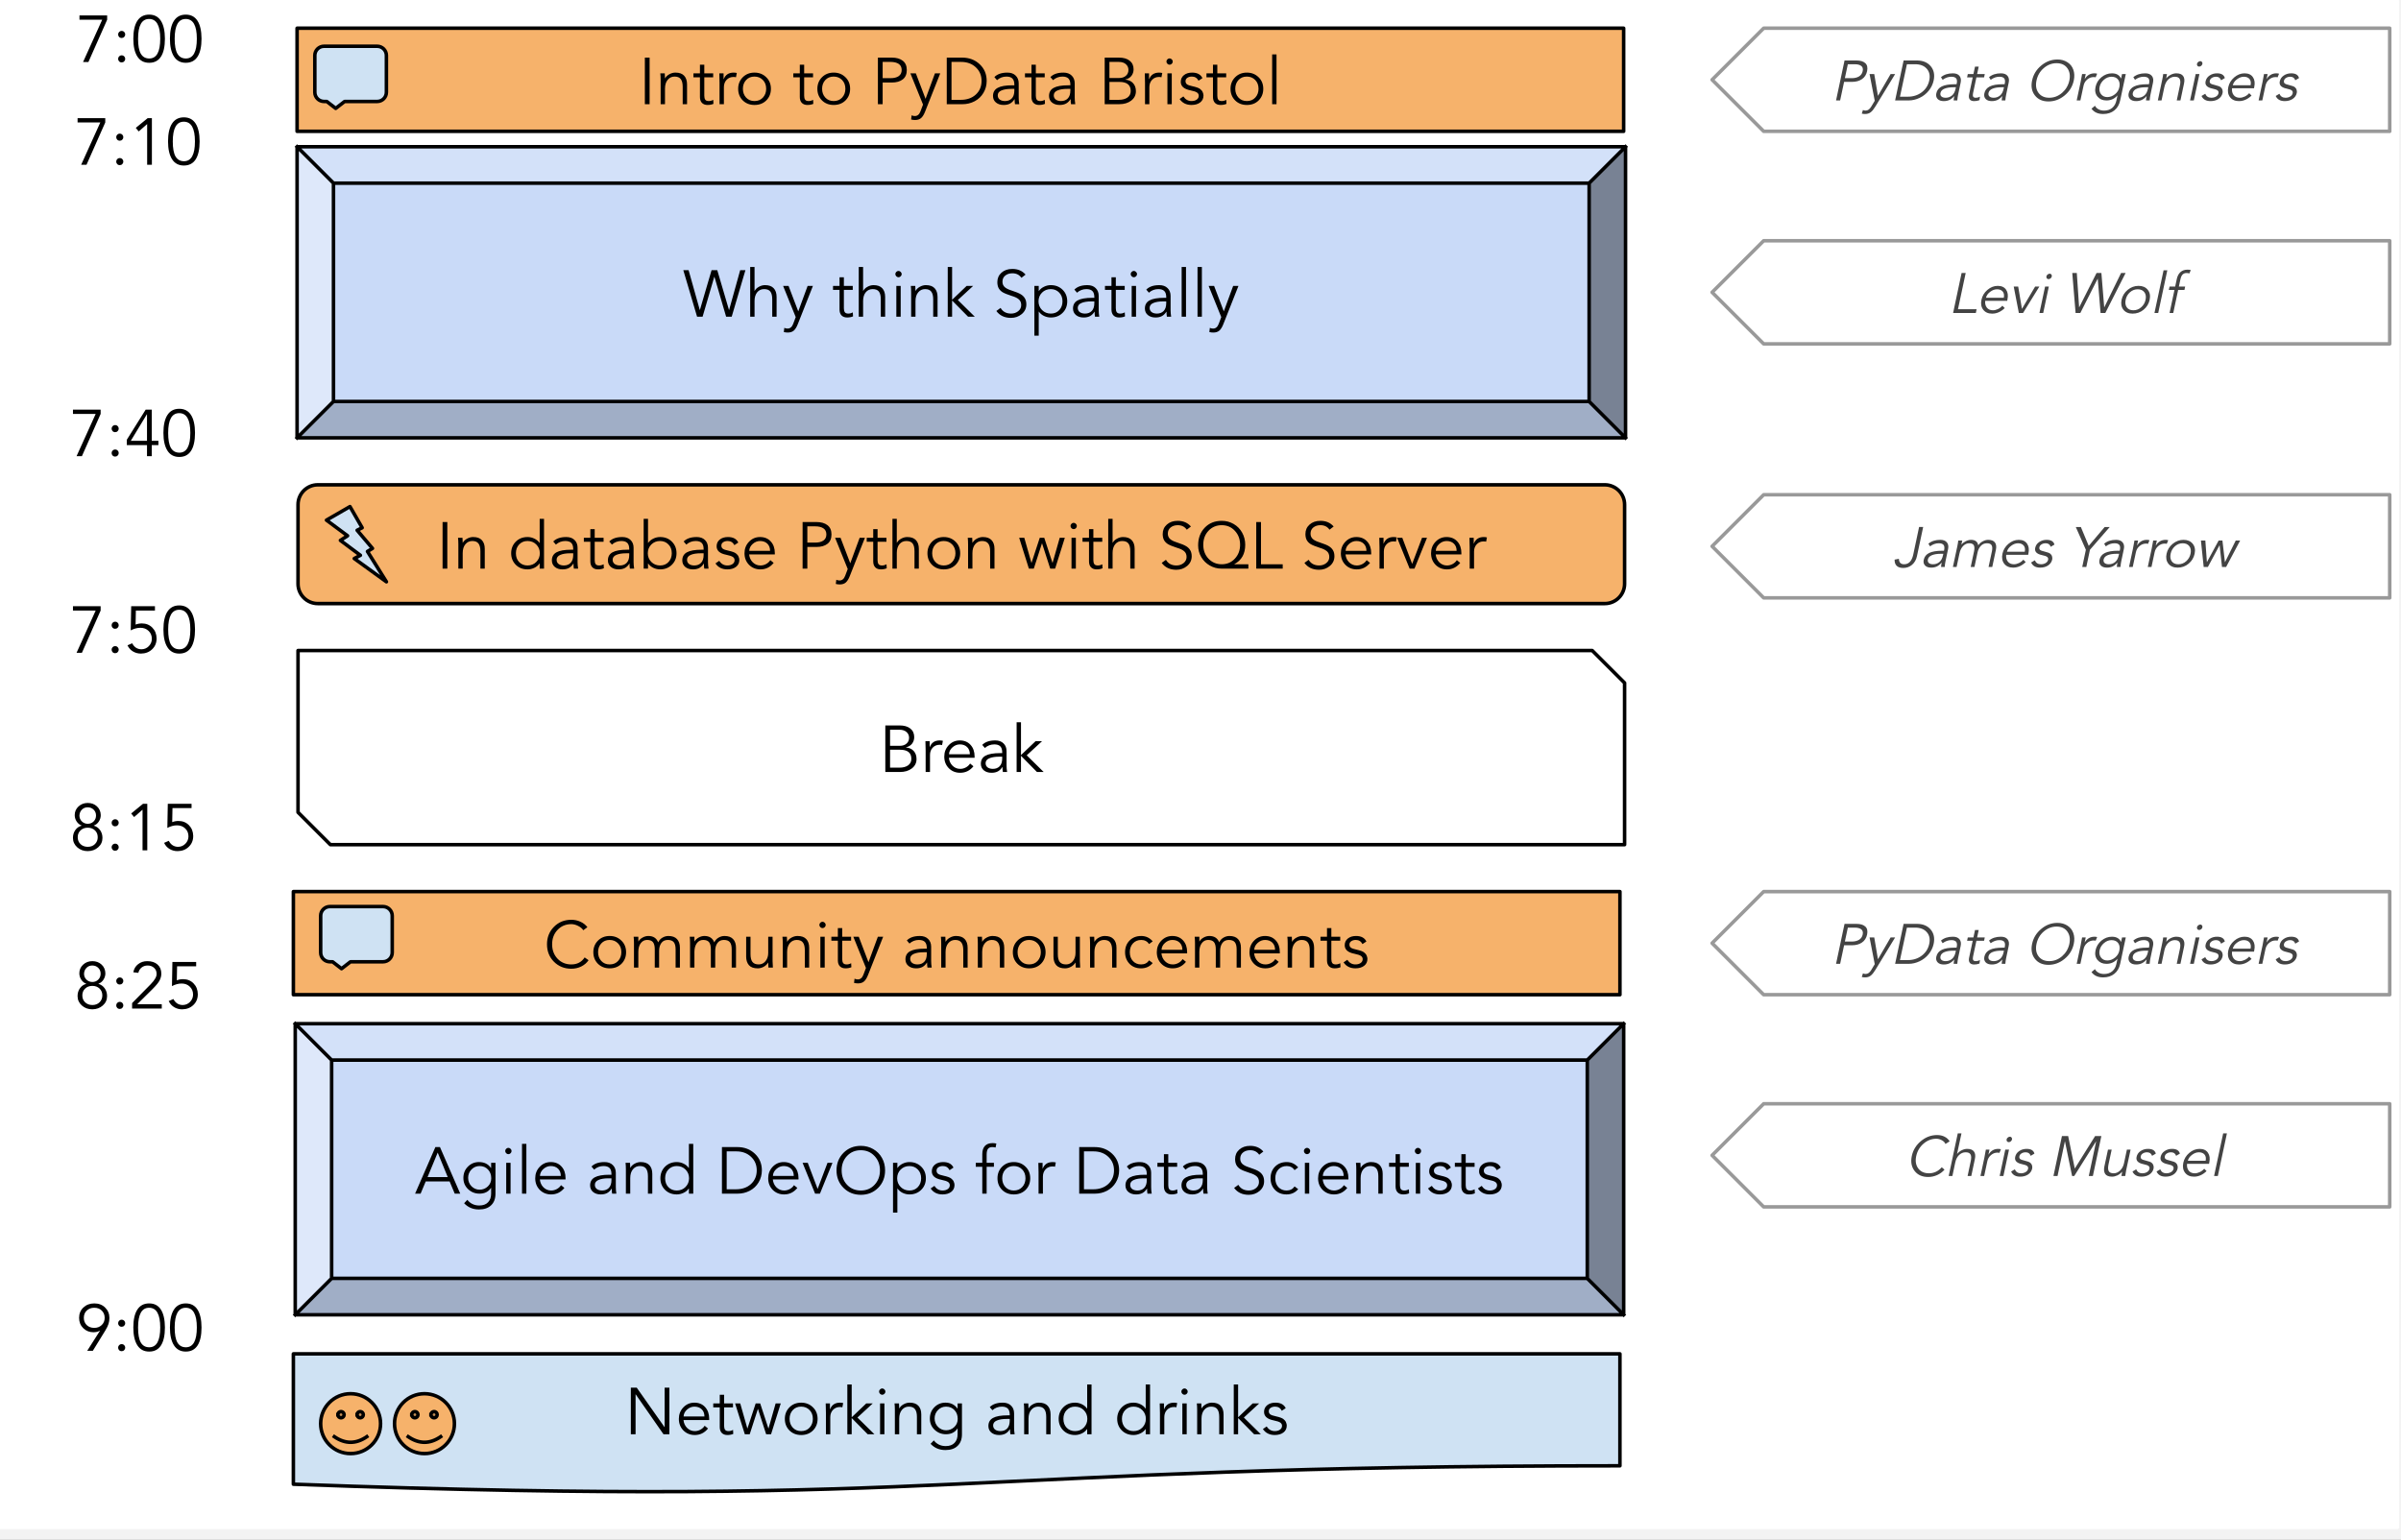 <svg version="1.1" viewBox="0.0 0.0 680.425 436.525" fill="none" stroke="none" stroke-linecap="square" stroke-miterlimit="10" xmlns:xlink="http://www.w3.org/1999/xlink" xmlns="http://www.w3.org/2000/svg"><rect x="0.0" y="0.0" width="680.425" height="436.525" fill="#333333" stroke="none"/><clipPath id="p.0"><path d="m0 0l680.425 0l0 436.525l-680.425 0l0 -436.525z" clip-rule="nonzero"/></clipPath><g clip-path="url(#p.0)"><path fill="#f3f3f3" d="m0 0l680.425 0l0 436.525l-680.425 0z" fill-rule="evenodd"/><path fill="#ffffff" d="m0 0.27l679.402 0l0 432.693l-679.402 0z" fill-rule="evenodd"/><path stroke="#ffffff" stroke-width="1.0" stroke-linejoin="round" stroke-linecap="butt" d="m0 0.27l679.402 0l0 432.693l-679.402 0z" fill-rule="evenodd"/><path fill="#c9daf8" d="m94.507 51.919l355.843 0l0 61.89l-355.843 0z" fill-rule="evenodd"/><path fill="#d3e1f9" d="m84.192 41.604l376.472 0l-10.315 10.315l-355.843 0z" fill-rule="evenodd"/><path fill="#a0aec6" d="m84.192 124.123l10.315 -10.315l355.843 0l10.315 10.315z" fill-rule="evenodd"/><path fill="#dee8fa" d="m84.192 41.604l10.315 10.315l0 61.89l-10.315 10.315z" fill-rule="evenodd"/><path fill="#788294" d="m460.664 41.604l0 82.52l-10.315 -10.315l0 -61.89z" fill-rule="evenodd"/><path fill="#000000" fill-opacity="0.0" d="m84.192 41.604l376.472 0l0 82.52l-376.472 0zm10.315 10.315l355.843 0l0 61.89l-355.843 0zm-10.315 -10.315l10.315 10.315m-10.315 72.205l10.315 -10.315m366.157 -72.205l-10.315 10.315m10.315 72.205l-10.315 -10.315" fill-rule="evenodd"/><path stroke="#000000" stroke-width="1.0" stroke-linejoin="round" stroke-linecap="butt" d="m84.192 41.604l376.472 0l0 82.52l-376.472 0zm10.315 10.315l355.843 0l0 61.89l-355.843 0zm-10.315 -10.315l10.315 10.315m-10.315 72.205l10.315 -10.315m366.157 -72.205l-10.315 10.315m10.315 72.205l-10.315 -10.315" fill-rule="evenodd"/><path fill="#000000" d="m195.142 76.58l3.172 11.297l0.031 0l3.312 -11.297l1.609 0l3.328 11.297l0.031 0l3.141 -11.297l1.484 0l-3.891 13.203l-1.578 0l-3.312 -11.312l-0.047 0l-3.312 11.312l-1.562 0l-3.906 -13.203l1.5 0zm18.69 -0.906l0 6.781l0.031 0q0.406 -0.734 1.234 -1.172q0.828 -0.453 1.703 -0.453q1.641 0 2.453 0.875q0.828 0.875 0.828 2.469l0 5.609l-1.234 0l0 -4.922q0 -1.516 -0.531 -2.203q-0.531 -0.703 -1.781 -0.703q-1.219 0 -1.969 0.922q-0.734 0.906 -0.734 2.453l0 4.453l-1.234 0l0 -14.109l1.234 0zm9.639 5.375l2.75 7.219l2.656 -7.219l1.5 0l-4.25 10.75q-0.5 1.312 -1.141 1.891q-0.641 0.578 -1.734 0.578q-0.594 0 -1.125 -0.141l0.141 -1.188q0.406 0.203 0.922 0.203q1.094 0 1.594 -1.344l0.719 -1.906l-3.578 -8.844l1.547 0zm15.679 -2.453l0 2.453l2.516 0l0 1.125l-2.516 0l0 5.219q0 0.719 0.266 1.109q0.266 0.391 1.0 0.391q0.641 0 1.266 -0.344l0.062 1.141q-0.734 0.312 -1.672 0.312q-1.016 0 -1.594 -0.594q-0.562 -0.594 -0.562 -1.656l0 -5.578l-1.844 0l0 -1.125l1.844 0l0 -2.453l1.234 0zm5.447 -2.922l0 6.781l0.031 0q0.406 -0.734 1.234 -1.172q0.828 -0.453 1.703 -0.453q1.641 0 2.453 0.875q0.828 0.875 0.828 2.469l0 5.609l-1.234 0l0 -4.922q0 -1.516 -0.531 -2.203q-0.531 -0.703 -1.781 -0.703q-1.219 0 -1.969 0.922q-0.734 0.906 -0.734 2.453l0 4.453l-1.234 0l0 -14.109l1.234 0zm10.029 1.125q0.359 0 0.625 0.281q0.281 0.266 0.281 0.609q0 0.375 -0.281 0.641q-0.266 0.266 -0.625 0.266q-0.328 0 -0.609 -0.266q-0.281 -0.266 -0.281 -0.641q0 -0.375 0.281 -0.625q0.281 -0.266 0.609 -0.266zm0.625 4.25l0 8.734l-1.234 0l0 -8.734l1.234 0zm7.165 -0.219q1.641 0 2.453 0.875q0.828 0.875 0.828 2.469l0 5.609l-1.234 0l0 -4.922q0 -1.484 -0.547 -2.188q-0.531 -0.719 -1.75 -0.719q-1.188 0 -1.953 0.922q-0.766 0.906 -0.766 2.5l0 4.406l-1.234 0l0 -6.891q0 -1.062 -0.094 -1.844l1.266 0q0.062 0.531 0.062 1.406l0.031 0q0.406 -0.734 1.234 -1.172q0.828 -0.453 1.703 -0.453zm7.404 -5.156l0 9.312l4.125 -3.938l1.844 0l-4.344 4.0l4.812 4.734l-1.906 0l-4.531 -4.594l0 4.594l-1.234 0l0 -14.109l1.234 0zm17.085 0.562q2.344 0 3.734 1.609l-1.172 0.906q-0.891 -1.281 -2.562 -1.281q-1.219 0 -2.016 0.641q-0.797 0.641 -0.797 1.75q0 0.906 0.594 1.484q0.594 0.562 1.828 0.953q2.125 0.688 2.844 1.172q0.734 0.469 1.109 1.141q0.391 0.672 0.391 1.672q0 1.656 -1.297 2.75q-1.297 1.078 -3.062 1.078q-2.703 0 -4.141 -1.953l1.203 -0.875q0.922 1.609 2.984 1.609q1.156 0 2.0 -0.672q0.859 -0.688 0.859 -1.734q0 -1.031 -0.656 -1.609q-0.656 -0.594 -2.062 -1.0q-1.828 -0.594 -2.578 -1.047q-0.734 -0.469 -1.109 -1.156q-0.359 -0.703 -0.359 -1.688q0 -1.641 1.172 -2.688q1.188 -1.062 3.094 -1.062zm10.888 4.594q2.0 0 3.328 1.297q1.328 1.297 1.328 3.297q0 1.984 -1.328 3.281q-1.312 1.297 -3.328 1.297q-0.984 0 -1.922 -0.438q-0.922 -0.453 -1.469 -1.234l-0.031 0l0 6.828l-1.234 0l0 -14.109l1.234 0l0 1.453l0.031 0q0.547 -0.781 1.469 -1.219q0.922 -0.453 1.922 -0.453zm-3.484 4.594q0 1.453 1.0 2.469q1.0 1.0 2.484 1.0q1.484 0 2.391 -0.984q0.922 -0.984 0.922 -2.484q0 -1.547 -0.953 -2.5q-0.938 -0.969 -2.375 -0.969q-1.484 0 -2.484 1.0q-0.984 1.0 -0.984 2.469zm13.852 -4.594q1.5 0 2.344 0.844q0.859 0.828 0.859 2.203l0 4.047q0 0.859 0.156 1.859l-1.203 0q-0.109 -0.578 -0.109 -1.422l-0.031 0q-0.547 0.859 -1.281 1.25q-0.734 0.391 -1.797 0.391q-1.344 0 -2.188 -0.703q-0.828 -0.703 -0.828 -1.844q0 -1.578 1.312 -2.297q1.328 -0.734 4.172 -0.734l0.562 0l0 -0.188q0 -1.188 -0.547 -1.734q-0.547 -0.547 -1.688 -0.547q-1.531 0 -2.672 1.016l-0.75 -0.875q1.234 -1.266 3.688 -1.266zm-2.734 6.453q0 0.75 0.562 1.188q0.578 0.422 1.5 0.422q1.188 0 1.906 -0.734q0.734 -0.75 0.734 -2.25l0 -0.469l-0.859 0q-1.75 0 -2.797 0.453q-1.047 0.438 -1.047 1.391zm10.792 -8.688l0 2.453l2.516 0l0 1.125l-2.516 0l0 5.219q0 0.719 0.266 1.109q0.266 0.391 1.0 0.391q0.641 0 1.266 -0.344l0.062 1.141q-0.734 0.312 -1.672 0.312q-1.016 0 -1.594 -0.594q-0.562 -0.594 -0.562 -1.656l0 -5.578l-1.844 0l0 -1.125l1.844 0l0 -2.453l1.234 0zm5.103 -1.797q0.359 0 0.625 0.281q0.281 0.266 0.281 0.609q0 0.375 -0.281 0.641q-0.266 0.266 -0.625 0.266q-0.328 0 -0.609 -0.266q-0.281 -0.266 -0.281 -0.641q0 -0.375 0.281 -0.625q0.281 -0.266 0.609 -0.266zm0.625 4.25l0 8.734l-1.234 0l0 -8.734l1.234 0zm6.587 -0.219q1.5 0 2.344 0.844q0.859 0.828 0.859 2.203l0 4.047q0 0.859 0.156 1.859l-1.203 0q-0.109 -0.578 -0.109 -1.422l-0.031 0q-0.547 0.859 -1.281 1.25q-0.734 0.391 -1.797 0.391q-1.344 0 -2.188 -0.703q-0.828 -0.703 -0.828 -1.844q0 -1.578 1.312 -2.297q1.328 -0.734 4.172 -0.734l0.562 0l0 -0.188q0 -1.188 -0.547 -1.734q-0.547 -0.547 -1.688 -0.547q-1.531 0 -2.672 1.016l-0.75 -0.875q1.234 -1.266 3.688 -1.266zm-2.734 6.453q0 0.75 0.562 1.188q0.578 0.422 1.5 0.422q1.188 0 1.906 -0.734q0.734 -0.75 0.734 -2.25l0 -0.469l-0.859 0q-1.75 0 -2.797 0.453q-1.047 0.438 -1.047 1.391zm10.308 -11.609l0 14.109l-1.234 0l0 -14.109l1.234 0zm4.496 0l0 14.109l-1.234 0l0 -14.109l1.234 0zm3.462 5.375l2.75 7.219l2.656 -7.219l1.5 0l-4.25 10.75q-0.5 1.312 -1.141 1.891q-0.641 0.578 -1.734 0.578q-0.594 0 -1.125 -0.141l0.141 -1.188q0.406 0.203 0.922 0.203q1.094 0 1.594 -1.344l0.719 -1.906l-3.578 -8.844l1.547 0z" fill-rule="nonzero"/><path fill="#f6b26b" d="m84.193 8l375.937 0l0 29.228l-375.937 0z" fill-rule="evenodd"/><path stroke="#000000" stroke-width="1.0" stroke-linejoin="round" stroke-linecap="butt" d="m84.193 8l375.937 0l0 29.228l-375.937 0z" fill-rule="evenodd"/><path fill="#000000" d="m184.092 16.331l0 13.203l-1.344 0l0 -13.203l1.344 0zm7.331 4.25q1.641 0 2.453 0.875q0.828 0.875 0.828 2.469l0 5.609l-1.234 0l0 -4.922q0 -1.484 -0.547 -2.188q-0.531 -0.719 -1.75 -0.719q-1.188 0 -1.953 0.922q-0.766 0.906 -0.766 2.5l0 4.406l-1.234 0l0 -6.891q0 -1.062 -0.094 -1.844l1.266 0q0.062 0.531 0.062 1.406l0.031 0q0.406 -0.734 1.234 -1.172q0.828 -0.453 1.703 -0.453zm8.17 -2.234l0 2.453l2.516 0l0 1.125l-2.516 0l0 5.219q0 0.719 0.266 1.109q0.266 0.391 1.0 0.391q0.641 0 1.266 -0.344l0.062 1.141q-0.734 0.312 -1.672 0.312q-1.016 0 -1.594 -0.594q-0.562 -0.594 -0.562 -1.656l0 -5.578l-1.844 0l0 -1.125l1.844 0l0 -2.453l1.234 0zm8.303 2.234q0.484 0 0.906 0.109l-0.234 1.219q-0.219 -0.094 -0.703 -0.094q-1.172 0 -1.953 0.812q-0.766 0.812 -0.766 2.062l0 4.844l-1.234 0l0 -6.062q-0.016 -1.562 -0.062 -2.672l1.203 0l0 1.625l0.047 0q0.719 -1.844 2.797 -1.844zm5.92 0q1.984 0 3.312 1.297q1.344 1.281 1.344 3.297q0 1.969 -1.297 3.281q-1.297 1.297 -3.359 1.297q-2.016 0 -3.328 -1.297q-1.297 -1.312 -1.297 -3.281q0 -1.953 1.297 -3.266q1.312 -1.328 3.328 -1.328zm-3.281 4.594q0 1.5 0.906 2.484q0.906 0.984 2.375 0.984q1.5 0 2.406 -1.0q0.906 -1.0 0.906 -2.469q0 -1.547 -0.938 -2.5q-0.938 -0.969 -2.391 -0.969q-1.469 0 -2.375 1.0q-0.891 0.984 -0.891 2.469zm17.359 -6.828l0 2.453l2.516 0l0 1.125l-2.516 0l0 5.219q0 0.719 0.266 1.109q0.266 0.391 1.0 0.391q0.641 0 1.266 -0.344l0.062 1.141q-0.734 0.312 -1.672 0.312q-1.016 0 -1.594 -0.594q-0.562 -0.594 -0.562 -1.656l0 -5.578l-1.844 0l0 -1.125l1.844 0l0 -2.453l1.234 0zm8.366 2.234q1.984 0 3.312 1.297q1.344 1.281 1.344 3.297q0 1.969 -1.297 3.281q-1.297 1.297 -3.359 1.297q-2.016 0 -3.328 -1.297q-1.297 -1.312 -1.297 -3.281q0 -1.953 1.297 -3.266q1.312 -1.328 3.328 -1.328zm-3.281 4.594q0 1.5 0.906 2.484q0.906 0.984 2.375 0.984q1.5 0 2.406 -1.0q0.906 -1.0 0.906 -2.469q0 -1.547 -0.938 -2.5q-0.938 -0.969 -2.391 -0.969q-1.469 0 -2.375 1.0q-0.891 0.984 -0.891 2.469zm19.75 -8.844q1.969 0 3.109 0.891q1.141 0.875 1.141 2.625q0 1.766 -1.141 2.656q-1.141 0.891 -3.109 0.891l-2.594 0l0 6.141l-1.344 0l0 -13.203l3.938 0zm-0.344 5.828q1.453 0 2.297 -0.578q0.844 -0.594 0.844 -1.734q0 -1.172 -0.844 -1.734q-0.844 -0.562 -2.297 -0.562l-2.25 0l0 4.609l2.25 0zm7.162 -1.359l2.75 7.219l2.656 -7.219l1.5 0l-4.25 10.75q-0.5 1.313 -1.141 1.891q-0.641 0.578 -1.734 0.578q-0.594 0 -1.125 -0.141l0.141 -1.188q0.406 0.203 0.922 0.203q1.094 0 1.594 -1.344l0.719 -1.906l-3.578 -8.844l1.547 0zm13.117 -4.469q2.984 0 4.969 1.875q1.984 1.875 1.984 4.719q0 1.875 -0.922 3.406q-0.906 1.531 -2.5 2.375q-1.594 0.828 -3.438 0.828l-4.453 0l0 -13.203l4.359 0zm-0.391 11.969q2.625 0 4.25 -1.484q1.641 -1.5 1.641 -3.891q0 -2.344 -1.641 -3.859q-1.625 -1.516 -4.172 -1.516l-2.703 0l0 10.75l2.625 0zm13.215 -7.719q1.5 0 2.344 0.844q0.859 0.828 0.859 2.203l0 4.047q0 0.859 0.156 1.859l-1.203 0q-0.109 -0.578 -0.109 -1.422l-0.031 0q-0.547 0.859 -1.281 1.25q-0.734 0.391 -1.797 0.391q-1.344 0 -2.188 -0.703q-0.828 -0.703 -0.828 -1.844q0 -1.578 1.312 -2.297q1.328 -0.734 4.172 -0.734l0.562 0l0 -0.188q0 -1.188 -0.547 -1.734q-0.547 -0.547 -1.688 -0.547q-1.531 0 -2.672 1.016l-0.75 -0.875q1.234 -1.266 3.688 -1.266zm-2.734 6.453q0 0.75 0.562 1.188q0.578 0.422 1.5 0.422q1.188 0 1.906 -0.734q0.734 -0.75 0.734 -2.25l0 -0.469l-0.859 0q-1.75 0 -2.797 0.453q-1.047 0.438 -1.047 1.391zm10.792 -8.688l0 2.453l2.516 0l0 1.125l-2.516 0l0 5.219q0 0.719 0.266 1.109q0.266 0.391 1.0 0.391q0.641 0 1.266 -0.344l0.062 1.141q-0.734 0.312 -1.672 0.312q-1.016 0 -1.594 -0.594q-0.562 -0.594 -0.562 -1.656l0 -5.578l-1.844 0l0 -1.125l1.844 0l0 -2.453l1.234 0zm7.819 2.234q1.5 0 2.344 0.844q0.859 0.828 0.859 2.203l0 4.047q0 0.859 0.156 1.859l-1.203 0q-0.109 -0.578 -0.109 -1.422l-0.031 0q-0.547 0.859 -1.281 1.25q-0.734 0.391 -1.797 0.391q-1.344 0 -2.188 -0.703q-0.828 -0.703 -0.828 -1.844q0 -1.578 1.312 -2.297q1.328 -0.734 4.172 -0.734l0.562 0l0 -0.188q0 -1.188 -0.547 -1.734q-0.547 -0.547 -1.688 -0.547q-1.531 0 -2.672 1.016l-0.75 -0.875q1.234 -1.266 3.688 -1.266zm-2.734 6.453q0 0.75 0.562 1.188q0.578 0.422 1.5 0.422q1.188 0 1.906 -0.734q0.734 -0.75 0.734 -2.25l0 -0.469l-0.859 0q-1.75 0 -2.797 0.453q-1.047 0.438 -1.047 1.391zm18.463 -10.703q1.953 0 3.047 0.875q1.109 0.875 1.109 2.438q0 1.062 -0.609 1.859q-0.609 0.781 -1.719 1.031l0 0.047q1.406 0.125 2.188 1.0q0.797 0.875 0.797 2.281q0 1.625 -1.328 2.656q-1.312 1.016 -3.406 1.016l-4.109 0l0 -13.203l4.031 0zm0.062 5.781q1.188 0 1.906 -0.625q0.734 -0.625 0.734 -1.672q0 -0.969 -0.719 -1.609q-0.719 -0.656 -2.031 -0.656l-2.641 0l0 4.562l2.75 0zm-0.094 6.188q1.516 0 2.438 -0.641q0.938 -0.656 0.938 -1.859q0 -2.578 -3.203 -2.578l-2.828 0l0 5.078l2.656 0zm11.41 -7.719q0.484 0 0.906 0.109l-0.234 1.219q-0.219 -0.094 -0.703 -0.094q-1.172 0 -1.953 0.812q-0.766 0.812 -0.766 2.062l0 4.844l-1.234 0l0 -6.062q-0.016 -1.562 -0.062 -2.672l1.203 0l0 1.625l0.047 0q0.719 -1.844 2.797 -1.844zm2.975 -4.031q0.359 0 0.625 0.281q0.281 0.266 0.281 0.609q0 0.375 -0.281 0.641q-0.266 0.266 -0.625 0.266q-0.328 0 -0.609 -0.266q-0.281 -0.266 -0.281 -0.641q0 -0.375 0.281 -0.625q0.281 -0.266 0.609 -0.266zm0.625 4.25l0 8.734l-1.234 0l0 -8.734l1.234 0zm5.774 -0.219q2.172 0 2.922 1.562l-1.109 0.734q-0.609 -1.172 -1.891 -1.172q-0.781 0 -1.297 0.359q-0.5 0.344 -0.5 0.938q0 0.578 0.406 0.891q0.406 0.312 1.609 0.562q1.578 0.344 2.109 0.766q0.547 0.406 0.75 0.922q0.219 0.5 0.219 0.922q0 1.25 -0.938 1.969q-0.938 0.719 -2.469 0.719q-2.219 0 -3.359 -1.688l1.062 -0.734q0.859 1.312 2.297 1.312q0.922 0 1.484 -0.406q0.578 -0.406 0.578 -1.094q0 -0.562 -0.484 -0.906q-0.484 -0.344 -1.875 -0.625q-2.734 -0.531 -2.734 -2.406q0 -1.188 0.891 -1.906q0.891 -0.719 2.328 -0.719zm7.135 -2.234l0 2.453l2.516 0l0 1.125l-2.516 0l0 5.219q0 0.719 0.266 1.109q0.266 0.391 1.0 0.391q0.641 0 1.266 -0.344l0.062 1.141q-0.734 0.312 -1.672 0.312q-1.016 0 -1.594 -0.594q-0.562 -0.594 -0.562 -1.656l0 -5.578l-1.844 0l0 -1.125l1.844 0l0 -2.453l1.234 0zm8.366 2.234q1.984 0 3.312 1.297q1.344 1.281 1.344 3.297q0 1.969 -1.297 3.281q-1.297 1.297 -3.359 1.297q-2.016 0 -3.328 -1.297q-1.297 -1.312 -1.297 -3.281q0 -1.953 1.297 -3.266q1.312 -1.328 3.328 -1.328zm-3.281 4.594q0 1.5 0.906 2.484q0.906 0.984 2.375 0.984q1.5 0 2.406 -1.0q0.906 -1.0 0.906 -2.469q0 -1.547 -0.938 -2.5q-0.938 -0.969 -2.391 -0.969q-1.469 0 -2.375 1.0q-0.891 0.984 -0.891 2.469zm11.688 -9.75l0 14.109l-1.234 0l0 -14.109l1.234 0z" fill-rule="nonzero"/><path fill="#ffffff" d="m84.459 184.417l366.766 0l9.171 9.171l0 45.853l0 0l-366.766 0l-9.171 -9.171l0 -45.853z" fill-rule="evenodd"/><path stroke="#000000" stroke-width="1.0" stroke-linejoin="round" stroke-linecap="butt" d="m84.459 184.417l366.766 0l9.171 9.171l0 45.853l0 0l-366.766 0l-9.171 -9.171l0 -45.853z" fill-rule="evenodd"/><path fill="#000000" d="m254.926 205.646q1.953 0 3.047 0.875q1.109 0.875 1.109 2.438q0 1.062 -0.609 1.859q-0.609 0.781 -1.719 1.031l0 0.047q1.406 0.125 2.188 1.0q0.797 0.875 0.797 2.281q0 1.625 -1.328 2.656q-1.312 1.016 -3.406 1.016l-4.109 0l0 -13.203l4.031 0zm0.062 5.781q1.188 0 1.906 -0.625q0.734 -0.625 0.734 -1.672q0 -0.969 -0.719 -1.609q-0.719 -0.656 -2.031 -0.656l-2.641 0l0 4.562l2.75 0zm-0.094 6.188q1.516 0 2.438 -0.641q0.938 -0.656 0.938 -1.859q0 -2.578 -3.203 -2.578l-2.828 0l0 5.078l2.656 0zm11.41 -7.719q0.484 0 0.906 0.109l-0.234 1.219q-0.219 -0.094 -0.703 -0.094q-1.172 0 -1.953 0.812q-0.766 0.812 -0.766 2.062l0 4.844l-1.234 0l0 -6.062q-0.016 -1.562 -0.062 -2.672l1.203 0l0 1.625l0.047 0q0.719 -1.844 2.797 -1.844zm5.686 0q1.922 0 3.062 1.266q1.141 1.25 1.141 3.281l0 0.375l-7.281 0q0.141 1.359 1.031 2.25q0.906 0.891 2.172 0.891q0.844 0 1.594 -0.406q0.766 -0.406 1.203 -1.109l0.953 0.781q-1.484 1.844 -3.75 1.844q-1.938 0 -3.234 -1.297q-1.281 -1.312 -1.281 -3.281q0 -1.922 1.266 -3.25q1.281 -1.344 3.125 -1.344zm2.859 3.922q0 -1.297 -0.781 -2.047q-0.781 -0.75 -2.062 -0.75q-1.141 0 -2.078 0.828q-0.938 0.828 -0.984 1.969l5.906 0zm7.201 -3.922q1.5 0 2.344 0.844q0.859 0.828 0.859 2.203l0 4.047q0 0.859 0.156 1.859l-1.203 0q-0.109 -0.578 -0.109 -1.422l-0.031 0q-0.547 0.859 -1.281 1.25q-0.734 0.391 -1.797 0.391q-1.344 0 -2.188 -0.703q-0.828 -0.703 -0.828 -1.844q0 -1.578 1.312 -2.297q1.328 -0.734 4.172 -0.734l0.562 0l0 -0.188q0 -1.188 -0.547 -1.734q-0.547 -0.547 -1.688 -0.547q-1.531 0 -2.672 1.016l-0.75 -0.875q1.234 -1.266 3.688 -1.266zm-2.734 6.453q0 0.75 0.562 1.188q0.578 0.422 1.5 0.422q1.188 0 1.906 -0.734q0.734 -0.75 0.734 -2.25l0 -0.469l-0.859 0q-1.75 0 -2.797 0.453q-1.047 0.438 -1.047 1.391zm10.026 -11.609l0 9.312l4.125 -3.938l1.844 0l-4.344 4.0l4.812 4.734l-1.906 0l-4.531 -4.594l0 4.594l-1.234 0l0 -14.109l1.234 0z" fill-rule="nonzero"/><path fill="#000000" fill-opacity="0.0" d="m12.521 -6.110236E-4l70.614 0l0 21.323l-70.614 0z" fill-rule="evenodd"/><path fill="#000000" d="m30.365 4.378l0 1.219l-5.312 11.984l-1.516 0l5.422 -11.984l-6.438 0l0 -1.219l7.844 0zm4.123 4.375q0.422 0 0.703 0.297q0.297 0.297 0.297 0.719q0 0.406 -0.297 0.703q-0.281 0.297 -0.703 0.297q-0.453 0 -0.734 -0.297q-0.281 -0.297 -0.281 -0.703q0 -0.422 0.297 -0.719q0.297 -0.297 0.719 -0.297zm0 6.922q0.422 0 0.703 0.297q0.297 0.297 0.297 0.719q0 0.406 -0.297 0.703q-0.281 0.297 -0.703 0.297q-0.453 0 -0.734 -0.297q-0.281 -0.297 -0.281 -0.703q0 -0.422 0.297 -0.719q0.297 -0.297 0.719 -0.297zm7.78 -11.531q2.203 0 3.328 1.75q1.125 1.75 1.141 5.078q0 3.344 -1.125 5.094q-1.125 1.734 -3.344 1.734q-2.203 0 -3.344 -1.781q-1.141 -1.781 -1.141 -5.047q0 -3.328 1.141 -5.078q1.141 -1.75 3.344 -1.75zm-3.141 6.828q0 2.922 0.781 4.266q0.797 1.344 2.391 1.344q3.109 0 3.109 -5.609q0 -5.594 -3.156 -5.594q-3.125 0 -3.125 5.594zm13.514 -6.828q2.203 0 3.328 1.75q1.125 1.75 1.141 5.078q0 3.344 -1.125 5.094q-1.125 1.734 -3.344 1.734q-2.203 0 -3.344 -1.781q-1.141 -1.781 -1.141 -5.047q0 -3.328 1.141 -5.078q1.141 -1.75 3.344 -1.75zm-3.141 6.828q0 2.922 0.781 4.266q0.797 1.344 2.391 1.344q3.109 0 3.109 -5.609q0 -5.594 -3.156 -5.594q-3.125 0 -3.125 5.594z" fill-rule="nonzero"/><path fill="#000000" fill-opacity="0.0" d="m11.986 29.121l71.685 0l0 21.323l-71.685 0z" fill-rule="evenodd"/><path fill="#000000" d="m29.829 33.499l0 1.219l-5.312 11.984l-1.516 0l5.422 -11.984l-6.438 0l0 -1.219l7.844 0zm4.123 4.375q0.422 0 0.703 0.297q0.297 0.297 0.297 0.719q0 0.406 -0.297 0.703q-0.281 0.297 -0.703 0.297q-0.453 0 -0.734 -0.297q-0.281 -0.297 -0.281 -0.703q0 -0.422 0.297 -0.719q0.297 -0.297 0.719 -0.297zm0 6.922q0.422 0 0.703 0.297q0.297 0.297 0.297 0.719q0 0.406 -0.297 0.703q-0.281 0.297 -0.703 0.297q-0.453 0 -0.734 -0.297q-0.281 -0.297 -0.281 -0.703q0 -0.422 0.297 -0.719q0.297 -0.297 0.719 -0.297zm9.093 -11.297l0 13.203l-1.344 0l0 -11.531l-2.391 2.094l-0.828 -1.016l3.359 -2.75l1.203 0zm9.06 -0.234q2.203 0 3.328 1.75q1.125 1.75 1.141 5.078q0 3.344 -1.125 5.094q-1.125 1.734 -3.344 1.734q-2.203 0 -3.344 -1.781q-1.141 -1.781 -1.141 -5.047q0 -3.328 1.141 -5.078q1.141 -1.75 3.344 -1.75zm-3.141 6.828q0 2.922 0.781 4.266q0.797 1.344 2.391 1.344q3.109 0 3.109 -5.609q0 -5.594 -3.156 -5.594q-3.125 0 -3.125 5.594z" fill-rule="nonzero"/><path fill="#000000" fill-opacity="0.0" d="m10.678 223.478l70.614 0l0 21.323l-70.614 0z" fill-rule="evenodd"/><path fill="#000000" d="m24.866 227.622q1.562 0 2.609 0.969q1.047 0.969 1.078 2.484q0 0.969 -0.547 1.812q-0.531 0.828 -1.422 1.141l0 0.031q1.109 0.328 1.781 1.266q0.672 0.938 0.672 2.203q0 1.609 -1.219 2.672q-1.203 1.062 -2.953 1.078q-1.75 0 -2.969 -1.078q-1.219 -1.094 -1.219 -2.672q0 -1.281 0.672 -2.219q0.672 -0.953 1.797 -1.25l0 -0.031q-0.844 -0.297 -1.406 -1.125q-0.562 -0.844 -0.562 -1.828q0 -1.453 1.062 -2.453q1.078 -1.0 2.625 -1.0zm-2.359 3.562q0 1.0 0.688 1.672q0.703 0.672 1.672 0.672q1.0 0 1.672 -0.672q0.672 -0.672 0.672 -1.672q0 -0.984 -0.656 -1.641q-0.656 -0.672 -1.703 -0.688q-1.0 0 -1.656 0.672q-0.641 0.656 -0.688 1.656zm-0.484 6.156q0 1.203 0.812 1.969q0.812 0.75 2.031 0.75q1.266 0 2.047 -0.781q0.781 -0.781 0.781 -1.938q0 -1.203 -0.797 -1.953q-0.797 -0.75 -2.047 -0.75q-1.234 0 -2.031 0.766q-0.797 0.75 -0.797 1.938zm10.623 -5.109q0.422 0 0.703 0.297q0.297 0.297 0.297 0.719q0 0.406 -0.297 0.703q-0.281 0.297 -0.703 0.297q-0.453 0 -0.734 -0.297q-0.281 -0.297 -0.281 -0.703q0 -0.422 0.297 -0.719q0.297 -0.297 0.719 -0.297zm0 6.922q0.422 0 0.703 0.297q0.297 0.297 0.297 0.719q0 0.406 -0.297 0.703q-0.281 0.297 -0.703 0.297q-0.453 0 -0.734 -0.297q-0.281 -0.297 -0.281 -0.703q0 -0.422 0.297 -0.719q0.297 -0.297 0.719 -0.297zm9.093 -11.297l0 13.203l-1.344 0l0 -11.531l-2.391 2.094l-0.828 -1.016l3.359 -2.75l1.203 0zm12.545 0l0 1.219l-5.406 0l-0.078 3.984q0.812 -0.328 1.781 -0.328q1.797 0 2.969 1.203q1.172 1.188 1.203 3.047q0 1.875 -1.266 3.078q-1.25 1.203 -3.172 1.219q-1.25 0 -2.266 -0.609q-1.016 -0.609 -1.547 -1.734l1.328 -0.578q0.859 1.656 2.594 1.703q1.25 0 2.109 -0.875q0.859 -0.875 0.875 -2.078q0 -1.375 -0.922 -2.25q-0.906 -0.891 -2.328 -0.891q-1.359 0 -2.734 0.734l0.125 -6.844l6.734 0z" fill-rule="nonzero"/><path fill="#000000" fill-opacity="0.0" d="m10.678 111.74l70.614 0l0 21.323l-70.614 0z" fill-rule="evenodd"/><path fill="#000000" d="m28.522 116.118l0 1.219l-5.312 11.984l-1.516 0l5.422 -11.984l-6.438 0l0 -1.219l7.844 0zm4.123 4.375q0.422 0 0.703 0.297q0.297 0.297 0.297 0.719q0 0.406 -0.297 0.703q-0.281 0.297 -0.703 0.297q-0.453 0 -0.734 -0.297q-0.281 -0.297 -0.281 -0.703q0 -0.422 0.297 -0.719q0.297 -0.297 0.719 -0.297zm0 6.922q0.422 0 0.703 0.297q0.297 0.297 0.297 0.719q0 0.406 -0.297 0.703q-0.281 0.297 -0.703 0.297q-0.453 0 -0.734 -0.297q-0.281 -0.297 -0.281 -0.703q0 -0.422 0.297 -0.719q0.297 -0.297 0.719 -0.297zm10.358 -11.297l0 8.844l1.891 0l0 1.219l-1.891 0l0 3.141l-1.344 0l0 -3.141l-5.719 0l0 -1.531l5.344 -8.531l1.719 0zm-1.391 1.344l-4.547 7.5l4.594 0l0 -7.5l-0.047 0zm9.185 -1.578q2.203 0 3.328 1.75q1.125 1.75 1.141 5.078q0 3.344 -1.125 5.094q-1.125 1.734 -3.344 1.734q-2.203 0 -3.344 -1.781q-1.141 -1.781 -1.141 -5.047q0 -3.328 1.141 -5.078q1.141 -1.75 3.344 -1.75zm-3.141 6.828q0 2.922 0.781 4.266q0.797 1.344 2.391 1.344q3.109 0 3.109 -5.609q0 -5.594 -3.156 -5.594q-3.125 0 -3.125 5.594z" fill-rule="nonzero"/><path fill="#000000" fill-opacity="0.0" d="m11.986 268.324l71.685 0l0 21.323l-71.685 0z" fill-rule="evenodd"/><path fill="#000000" d="m26.173 272.468q1.562 0 2.609 0.969q1.047 0.969 1.078 2.484q0 0.969 -0.547 1.812q-0.531 0.828 -1.422 1.141l0 0.031q1.109 0.328 1.781 1.266q0.672 0.938 0.672 2.203q0 1.609 -1.219 2.672q-1.203 1.062 -2.953 1.078q-1.75 0 -2.969 -1.078q-1.219 -1.094 -1.219 -2.672q0 -1.281 0.672 -2.219q0.672 -0.953 1.797 -1.25l0 -0.031q-0.844 -0.297 -1.406 -1.125q-0.562 -0.844 -0.562 -1.828q0 -1.453 1.062 -2.453q1.078 -1.0 2.625 -1.0zm-2.359 3.562q0 1.0 0.688 1.672q0.703 0.672 1.672 0.672q1.0 0 1.672 -0.672q0.672 -0.672 0.672 -1.672q0 -0.984 -0.656 -1.641q-0.656 -0.672 -1.703 -0.688q-1.0 0 -1.656 0.672q-0.641 0.656 -0.688 1.656zm-0.484 6.156q0 1.203 0.812 1.969q0.812 0.75 2.031 0.75q1.266 0 2.047 -0.781q0.781 -0.781 0.781 -1.938q0 -1.203 -0.797 -1.953q-0.797 -0.75 -2.047 -0.75q-1.234 0 -2.031 0.766q-0.797 0.75 -0.797 1.938zm10.623 -5.109q0.422 0 0.703 0.297q0.297 0.297 0.297 0.719q0 0.406 -0.297 0.703q-0.281 0.297 -0.703 0.297q-0.453 0 -0.734 -0.297q-0.281 -0.297 -0.281 -0.703q0 -0.422 0.297 -0.719q0.297 -0.297 0.719 -0.297zm0 6.922q0.422 0 0.703 0.297q0.297 0.297 0.297 0.719q0 0.406 -0.297 0.703q-0.281 0.297 -0.703 0.297q-0.453 0 -0.734 -0.297q-0.281 -0.297 -0.281 -0.703q0 -0.422 0.297 -0.719q0.297 -0.297 0.719 -0.297zm7.78 -11.531q1.844 0 2.906 0.953q1.078 0.953 1.078 2.594q0 0.984 -0.5 1.938q-0.5 0.938 -2.0 2.438l-4.328 4.281l6.953 0l0 1.234l-8.406 0l0 -1.547q3.469 -3.531 5.25 -5.328q1.781 -1.812 1.688 -3.016q0 -1.016 -0.719 -1.656q-0.703 -0.656 -1.828 -0.656q-0.969 0 -1.688 0.562q-0.703 0.547 -0.938 1.516l-1.422 -0.156q0.266 -1.453 1.359 -2.297q1.094 -0.859 2.594 -0.859zm13.857 0.234l0 1.219l-5.406 0l-0.078 3.984q0.812 -0.328 1.781 -0.328q1.797 0 2.969 1.203q1.172 1.188 1.203 3.047q0 1.875 -1.266 3.078q-1.25 1.203 -3.172 1.219q-1.25 0 -2.266 -0.609q-1.016 -0.609 -1.547 -1.734l1.328 -0.578q0.859 1.656 2.594 1.703q1.25 0 2.109 -0.875q0.859 -0.875 0.875 -2.078q0 -1.375 -0.922 -2.25q-0.906 -0.891 -2.328 -0.891q-1.359 0 -2.734 0.734l0.125 -6.844l6.734 0z" fill-rule="nonzero"/><path fill="#cfe2f3" d="m83.139 383.795l375.936 0l0 31.73c-187.968 0 -187.968 12.09 -375.936 5.221z" fill-rule="evenodd"/><path stroke="#000000" stroke-width="1.0" stroke-linejoin="round" stroke-linecap="butt" d="m83.139 383.795l375.936 0l0 31.73c-187.968 0 -187.968 12.09 -375.936 5.221z" fill-rule="evenodd"/><path fill="#000000" d="m180.446 393.376l7.875 11.188l0.031 0l0 -11.188l1.344 0l0 13.203l-1.672 0l-7.875 -11.312l-0.031 0l0 11.312l-1.344 0l0 -13.203l1.672 0zm16.327 4.25q1.922 0 3.062 1.266q1.141 1.25 1.141 3.281l0 0.375l-7.281 0q0.141 1.359 1.031 2.25q0.906 0.891 2.172 0.891q0.844 0 1.594 -0.406q0.766 -0.406 1.203 -1.109l0.953 0.781q-1.484 1.844 -3.75 1.844q-1.938 0 -3.234 -1.297q-1.281 -1.312 -1.281 -3.281q0 -1.922 1.266 -3.25q1.281 -1.344 3.125 -1.344zm2.859 3.922q0 -1.297 -0.781 -2.047q-0.781 -0.75 -2.062 -0.75q-1.141 0 -2.078 0.828q-0.938 0.828 -0.984 1.969l5.906 0zm5.576 -6.156l0 2.453l2.516 0l0 1.125l-2.516 0l0 5.219q0 0.719 0.266 1.109q0.266 0.391 1.0 0.391q0.641 0 1.266 -0.344l0.062 1.141q-0.734 0.312 -1.672 0.312q-1.016 0 -1.594 -0.594q-0.562 -0.594 -0.562 -1.656l0 -5.578l-1.844 0l0 -1.125l1.844 0l0 -2.453l1.234 0zm4.569 2.453l2.016 7.094l0.031 0l2.328 -7.094l1.281 0l2.328 7.094l0.031 0l2.016 -7.094l1.453 0l-2.75 8.734l-1.391 0l-2.312 -7.156l-0.031 0l-2.312 7.156l-1.391 0l-2.75 -8.734l1.453 0zm17.267 -0.219q1.984 0 3.312 1.297q1.344 1.281 1.344 3.297q0 1.969 -1.297 3.281q-1.297 1.297 -3.359 1.297q-2.016 0 -3.328 -1.297q-1.297 -1.312 -1.297 -3.281q0 -1.953 1.297 -3.266q1.312 -1.328 3.328 -1.328zm-3.281 4.594q0 1.5 0.906 2.484q0.906 0.984 2.375 0.984q1.5 0 2.406 -1.0q0.906 -1.0 0.906 -2.469q0 -1.547 -0.938 -2.5q-0.938 -0.969 -2.391 -0.969q-1.469 0 -2.375 1.0q-0.891 0.984 -0.891 2.469zm14.282 -4.594q0.484 0 0.906 0.109l-0.234 1.219q-0.219 -0.094 -0.703 -0.094q-1.172 0 -1.953 0.812q-0.766 0.812 -0.766 2.062l0 4.844l-1.234 0l0 -6.062q-0.016 -1.562 -0.062 -2.672l1.203 0l0 1.625l0.047 0q0.719 -1.844 2.797 -1.844zm3.319 -5.156l0 9.312l4.125 -3.938l1.844 0l-4.344 4.0l4.812 4.734l-1.906 0l-4.531 -4.594l0 4.594l-1.234 0l0 -14.109l1.234 0zm8.649 1.125q0.359 0 0.625 0.281q0.281 0.266 0.281 0.609q0 0.375 -0.281 0.641q-0.266 0.266 -0.625 0.266q-0.328 0 -0.609 -0.266q-0.281 -0.266 -0.281 -0.641q0 -0.375 0.281 -0.625q0.281 -0.266 0.609 -0.266zm0.625 4.25l0 8.734l-1.234 0l0 -8.734l1.234 0zm7.165 -0.219q1.641 0 2.453 0.875q0.828 0.875 0.828 2.469l0 5.609l-1.234 0l0 -4.922q0 -1.484 -0.547 -2.188q-0.531 -0.719 -1.75 -0.719q-1.188 0 -1.953 0.922q-0.766 0.906 -0.766 2.5l0 4.406l-1.234 0l0 -6.891q0 -1.062 -0.094 -1.844l1.266 0q0.062 0.531 0.062 1.406l0.031 0q0.406 -0.734 1.234 -1.172q0.828 -0.453 1.703 -0.453zm10.154 0q2.203 0 3.359 1.656l0.062 0l0 -1.438l1.234 0l0 8.734q0 2.125 -1.234 3.297q-1.219 1.188 -3.453 1.188q-2.547 0 -4.203 -1.766l0.922 -0.969q0.547 0.734 1.406 1.172q0.875 0.438 1.953 0.438q1.641 0 2.5 -0.906q0.875 -0.891 0.875 -2.453l0 -1.641l-0.031 0q-1.062 1.641 -3.266 1.641q-1.875 0 -3.219 -1.266q-1.344 -1.266 -1.344 -3.172q0 -1.938 1.281 -3.219q1.281 -1.297 3.156 -1.297zm-3.094 4.469q0 1.406 0.953 2.391q0.969 0.969 2.297 0.969q1.359 0 2.328 -0.922q0.969 -0.922 0.969 -2.312q0 -1.516 -0.922 -2.484q-0.906 -0.984 -2.391 -0.984q-1.344 0 -2.297 0.984q-0.938 0.984 -0.938 2.359zm19.32 -4.469q1.5 0 2.344 0.844q0.859 0.828 0.859 2.203l0 4.047q0 0.859 0.156 1.859l-1.203 0q-0.109 -0.578 -0.109 -1.422l-0.031 0q-0.547 0.859 -1.281 1.25q-0.734 0.391 -1.797 0.391q-1.344 0 -2.188 -0.703q-0.828 -0.703 -0.828 -1.844q0 -1.578 1.312 -2.297q1.328 -0.734 4.172 -0.734l0.562 0l0 -0.188q0 -1.188 -0.547 -1.734q-0.547 -0.547 -1.688 -0.547q-1.531 0 -2.672 1.016l-0.75 -0.875q1.234 -1.266 3.688 -1.266zm-2.734 6.453q0 0.75 0.562 1.188q0.578 0.422 1.5 0.422q1.188 0 1.906 -0.734q0.734 -0.75 0.734 -2.25l0 -0.469l-0.859 0q-1.75 0 -2.797 0.453q-1.047 0.438 -1.047 1.391zm12.995 -6.453q1.641 0 2.453 0.875q0.828 0.875 0.828 2.469l0 5.609l-1.234 0l0 -4.922q0 -1.484 -0.547 -2.188q-0.531 -0.719 -1.75 -0.719q-1.188 0 -1.953 0.922q-0.766 0.906 -0.766 2.5l0 4.406l-1.234 0l0 -6.891q0 -1.062 -0.094 -1.844l1.266 0q0.062 0.531 0.062 1.406l0.031 0q0.406 -0.734 1.234 -1.172q0.828 -0.453 1.703 -0.453zm14.889 -5.156l0 14.109l-1.234 0l0 -1.453l-0.047 0q-0.547 0.797 -1.484 1.234q-0.938 0.438 -1.906 0.438q-2.031 0 -3.344 -1.312q-1.297 -1.328 -1.297 -3.266q0 -1.953 1.297 -3.266q1.312 -1.328 3.344 -1.328q1.016 0 1.938 0.453q0.922 0.438 1.453 1.219l0.047 0l0 -6.828l1.234 0zm-7.969 9.75q0 1.547 0.922 2.516q0.938 0.953 2.375 0.953q1.5 0 2.484 -1.0q1.0 -1.016 1.0 -2.469q0 -1.469 -1.0 -2.469q-0.984 -1.0 -2.5 -1.0q-1.422 0 -2.359 0.984q-0.922 0.969 -0.922 2.484zm24.554 -9.75l0 14.109l-1.234 0l0 -1.453l-0.047 0q-0.547 0.797 -1.484 1.234q-0.938 0.438 -1.906 0.438q-2.031 0 -3.344 -1.312q-1.297 -1.328 -1.297 -3.266q0 -1.953 1.297 -3.266q1.312 -1.328 3.344 -1.328q1.016 0 1.938 0.453q0.922 0.438 1.453 1.219l0.047 0l0 -6.828l1.234 0zm-7.969 9.75q0 1.547 0.922 2.516q0.938 0.953 2.375 0.953q1.5 0 2.484 -1.0q1.0 -1.016 1.0 -2.469q0 -1.469 -1.0 -2.469q-0.984 -1.0 -2.5 -1.0q-1.422 0 -2.359 0.984q-0.922 0.969 -0.922 2.484zm14.758 -4.594q0.484 0 0.906 0.109l-0.234 1.219q-0.219 -0.094 -0.703 -0.094q-1.172 0 -1.953 0.812q-0.766 0.812 -0.766 2.062l0 4.844l-1.234 0l0 -6.062q-0.016 -1.562 -0.062 -2.672l1.203 0l0 1.625l0.047 0q0.719 -1.844 2.797 -1.844zm2.975 -4.031q0.359 0 0.625 0.281q0.281 0.266 0.281 0.609q0 0.375 -0.281 0.641q-0.266 0.266 -0.625 0.266q-0.328 0 -0.609 -0.266q-0.281 -0.266 -0.281 -0.641q0 -0.375 0.281 -0.625q0.281 -0.266 0.609 -0.266zm0.625 4.25l0 8.734l-1.234 0l0 -8.734l1.234 0zm7.165 -0.219q1.641 0 2.453 0.875q0.828 0.875 0.828 2.469l0 5.609l-1.234 0l0 -4.922q0 -1.484 -0.547 -2.188q-0.531 -0.719 -1.75 -0.719q-1.188 0 -1.953 0.922q-0.766 0.906 -0.766 2.5l0 4.406l-1.234 0l0 -6.891q0 -1.062 -0.094 -1.844l1.266 0q0.062 0.531 0.062 1.406l0.031 0q0.406 -0.734 1.234 -1.172q0.828 -0.453 1.703 -0.453zm7.404 -5.156l0 9.312l4.125 -3.938l1.844 0l-4.344 4.0l4.812 4.734l-1.906 0l-4.531 -4.594l0 4.594l-1.234 0l0 -14.109l1.234 0zm10.57 5.156q2.172 0 2.922 1.562l-1.109 0.734q-0.609 -1.172 -1.891 -1.172q-0.781 0 -1.297 0.359q-0.5 0.344 -0.5 0.938q0 0.578 0.406 0.891q0.406 0.312 1.609 0.562q1.578 0.344 2.109 0.766q0.547 0.406 0.75 0.922q0.219 0.5 0.219 0.922q0 1.25 -0.938 1.969q-0.938 0.719 -2.469 0.719q-2.219 0 -3.359 -1.688l1.062 -0.734q0.859 1.312 2.297 1.312q0.922 0 1.484 -0.406q0.578 -0.406 0.578 -1.094q0 -0.562 -0.484 -0.906q-0.484 -0.344 -1.875 -0.625q-2.734 -0.531 -2.734 -2.406q0 -1.188 0.891 -1.906q0.891 -0.719 2.328 -0.719z" fill-rule="nonzero"/><path fill="#000000" fill-opacity="0.0" d="m677.226 8l-177.417 0l-14.614 14.614l14.614 14.614l177.417 0z" fill-rule="evenodd"/><path stroke="#999999" stroke-width="1.0" stroke-linejoin="round" stroke-linecap="butt" d="m677.226 8l-177.417 0l-14.614 14.614l14.614 14.614l177.417 0z" fill-rule="evenodd"/><path fill="#434343" d="m526.104 17.146q1.703 0 2.516 0.766q0.812 0.75 0.5 2.266q-0.328 1.5 -1.469 2.266q-1.125 0.766 -2.828 0.766l-2.219 0l-1.125 5.266l-1.156 0l2.406 -11.328l3.375 0zm-1.344 5.016q1.25 0 2.078 -0.5q0.828 -0.516 1.031 -1.484q0.219 -1.016 -0.406 -1.484q-0.609 -0.484 -1.859 -0.484l-1.938 0l-0.844 3.953l1.938 0zm6.387 -1.172l1.047 6.188l3.594 -6.188l1.281 0l-5.609 9.219q-0.672 1.109 -1.312 1.609q-0.641 0.5 -1.594 0.5q-0.516 0 -0.938 -0.109l0.328 -1.031q0.312 0.172 0.766 0.172q0.922 0 1.594 -1.141l0.984 -1.641l-1.469 -7.578l1.328 0zm12.071 -3.844q2.562 0 3.922 1.609q1.359 1.609 0.844 4.062q-0.344 1.594 -1.406 2.906q-1.062 1.312 -2.594 2.031q-1.516 0.719 -3.094 0.719l-3.828 0l2.406 -11.328l3.75 0zm-2.531 10.266q2.266 0 3.938 -1.266q1.672 -1.281 2.109 -3.328q0.438 -2.031 -0.688 -3.312q-1.125 -1.297 -3.328 -1.297l-2.312 0l-1.969 9.203l2.25 0zm12.747 -6.625q1.297 0 1.875 0.734q0.578 0.719 0.328 1.875l-0.734 3.484q-0.156 0.734 -0.219 1.594l-1.031 0q0.016 -0.5 0.172 -1.219l-0.031 0q-0.625 0.734 -1.344 1.078q-0.703 0.328 -1.609 0.328q-1.156 0 -1.734 -0.609q-0.578 -0.609 -0.375 -1.578q0.281 -1.344 1.547 -1.969q1.266 -0.625 3.703 -0.625l0.484 0l0.047 -0.156q0.219 -1.031 -0.156 -1.5q-0.375 -0.469 -1.359 -0.469q-1.312 0 -2.469 0.875l-0.469 -0.75q1.281 -1.094 3.375 -1.094zm-3.516 5.547q-0.141 0.641 0.266 1.016q0.406 0.359 1.203 0.359q1.016 0 1.781 -0.625q0.766 -0.641 1.031 -1.938l0.094 -0.406l-0.734 0q-1.5 0 -2.484 0.391q-0.984 0.391 -1.156 1.203zm10.835 -7.453l-0.453 2.109l2.172 0l-0.203 0.953l-2.172 0l-0.953 4.484q-0.125 0.609 0.031 0.953q0.156 0.328 0.781 0.328q0.547 0 1.156 -0.297l-0.156 0.984q-0.688 0.266 -1.5 0.266q-0.875 0 -1.25 -0.5q-0.375 -0.516 -0.172 -1.438l1.016 -4.781l-1.594 0l0.203 -0.953l1.594 0l0.453 -2.109l1.047 0zm6.296 1.906q1.297 0 1.875 0.734q0.578 0.719 0.328 1.875l-0.734 3.484q-0.156 0.734 -0.219 1.594l-1.031 0q0.016 -0.5 0.172 -1.219l-0.031 0q-0.625 0.734 -1.344 1.078q-0.703 0.328 -1.609 0.328q-1.156 0 -1.734 -0.609q-0.578 -0.609 -0.375 -1.578q0.281 -1.344 1.547 -1.969q1.266 -0.625 3.703 -0.625l0.484 0l0.047 -0.156q0.219 -1.031 -0.156 -1.5q-0.375 -0.469 -1.359 -0.469q-1.312 0 -2.469 0.875l-0.469 -0.75q1.281 -1.094 3.375 -1.094zm-3.516 5.547q-0.141 0.641 0.266 1.016q0.406 0.359 1.203 0.359q1.016 0 1.781 -0.625q0.766 -0.641 1.031 -1.938l0.094 -0.406l-0.734 0q-1.5 0 -2.484 0.391q-0.984 0.391 -1.156 1.203zm19.518 -9.469q1.641 0 2.844 0.781q1.203 0.766 1.672 2.125q0.484 1.359 0.125 3.047q-0.547 2.562 -2.609 4.25q-2.047 1.688 -4.562 1.688q-2.516 0 -3.844 -1.703q-1.328 -1.703 -0.797 -4.234q0.531 -2.531 2.578 -4.234q2.047 -1.719 4.594 -1.719zm-5.922 5.953q-0.453 2.109 0.562 3.5q1.031 1.391 3.047 1.391q2.031 0 3.641 -1.391q1.609 -1.406 2.062 -3.5q0.438 -2.094 -0.578 -3.5q-1.016 -1.406 -3.047 -1.406q-2.0 0 -3.625 1.391q-1.609 1.375 -2.062 3.516zm16.438 -2.031q0.422 0 0.75 0.109l-0.422 1.031q-0.156 -0.078 -0.578 -0.078q-1.016 0 -1.828 0.703q-0.812 0.688 -1.031 1.766l-0.891 4.156l-1.047 0l1.109 -5.203q0.266 -1.344 0.422 -2.281l1.031 0l-0.297 1.391l0.031 0q0.969 -1.594 2.75 -1.594zm4.93 0q1.891 0 2.562 1.438l0.047 0l0.266 -1.234l1.062 0l-1.594 7.484q-0.391 1.828 -1.656 2.828q-1.25 1.016 -3.172 1.016q-2.188 0 -3.297 -1.5l0.984 -0.844q0.312 0.625 0.984 1.0q0.672 0.375 1.594 0.375q1.406 0 2.312 -0.766q0.906 -0.766 1.188 -2.109l0.297 -1.406l-0.031 0q-1.203 1.406 -3.094 1.406q-1.594 0 -2.516 -1.078q-0.922 -1.094 -0.578 -2.734q0.344 -1.656 1.672 -2.766q1.344 -1.109 2.969 -1.109zm-3.484 3.844q-0.25 1.203 0.391 2.047q0.641 0.844 1.781 0.844q1.172 0 2.172 -0.797q1.0 -0.797 1.25 -2.0q0.281 -1.297 -0.328 -2.125q-0.609 -0.844 -1.891 -0.844q-1.156 0 -2.141 0.844q-0.984 0.844 -1.234 2.031zm12.932 -3.844q1.297 0 1.875 0.734q0.578 0.719 0.328 1.875l-0.734 3.484q-0.156 0.734 -0.219 1.594l-1.031 0q0.016 -0.5 0.172 -1.219l-0.031 0q-0.625 0.734 -1.344 1.078q-0.703 0.328 -1.609 0.328q-1.156 0 -1.734 -0.609q-0.578 -0.609 -0.375 -1.578q0.281 -1.344 1.547 -1.969q1.266 -0.625 3.703 -0.625l0.484 0l0.047 -0.156q0.219 -1.031 -0.156 -1.5q-0.375 -0.469 -1.359 -0.469q-1.312 0 -2.469 0.875l-0.469 -0.75q1.281 -1.094 3.375 -1.094zm-3.516 5.547q-0.141 0.641 0.266 1.016q0.406 0.359 1.203 0.359q1.016 0 1.781 -0.625q0.766 -0.641 1.031 -1.938l0.094 -0.406l-0.734 0q-1.5 0 -2.484 0.391q-0.984 0.391 -1.156 1.203zm12.32 -5.547q1.406 0 1.938 0.766q0.547 0.75 0.25 2.109l-1.016 4.812l-1.047 0l0.891 -4.219q0.281 -1.266 -0.062 -1.875q-0.344 -0.625 -1.375 -0.625q-1.031 0 -1.859 0.781q-0.812 0.781 -1.109 2.156l-0.797 3.781l-1.047 0l1.25 -5.906q0.203 -0.906 0.266 -1.578l1.078 0q-0.047 0.438 -0.219 1.203l0.031 0q0.5 -0.625 1.281 -1.016q0.797 -0.391 1.547 -0.391zm6.802 -3.453q0.297 0 0.469 0.234q0.188 0.234 0.125 0.531q-0.062 0.328 -0.344 0.562q-0.281 0.219 -0.578 0.219q-0.297 0 -0.484 -0.219q-0.188 -0.234 -0.125 -0.562q0.062 -0.312 0.344 -0.531q0.297 -0.234 0.594 -0.234zm-0.25 3.656l-1.594 7.484l-1.062 0l1.594 -7.484l1.062 0zm4.996 -0.203q1.859 0 2.203 1.344l-1.062 0.625q-0.328 -1.0 -1.422 -1.0q-0.672 0 -1.172 0.312q-0.5 0.297 -0.609 0.812q-0.094 0.484 0.188 0.75q0.297 0.266 1.281 0.484q1.297 0.297 1.672 0.656q0.391 0.359 0.469 0.797q0.094 0.422 0.016 0.797q-0.234 1.062 -1.172 1.688q-0.922 0.609 -2.234 0.609q-1.906 0 -2.562 -1.453l1.047 -0.625q0.484 1.125 1.719 1.125q0.781 0 1.344 -0.344q0.578 -0.344 0.703 -0.938q0.094 -0.484 -0.25 -0.781q-0.344 -0.297 -1.484 -0.531q-2.266 -0.469 -1.922 -2.062q0.219 -1.031 1.125 -1.641q0.906 -0.625 2.125 -0.625zm7.785 0q1.641 0 2.375 1.094q0.75 1.078 0.375 2.812l-0.062 0.328l-6.234 0q-0.125 1.172 0.469 1.938q0.609 0.75 1.703 0.75q0.719 0 1.438 -0.344q0.734 -0.344 1.25 -0.953l0.672 0.672q-1.625 1.578 -3.562 1.578q-1.672 0 -2.531 -1.109q-0.859 -1.125 -0.5 -2.828q0.344 -1.641 1.672 -2.781q1.344 -1.156 2.938 -1.156zm1.719 3.375q0.234 -1.109 -0.297 -1.75q-0.531 -0.656 -1.625 -0.656q-0.984 0 -1.938 0.719q-0.953 0.703 -1.188 1.688l5.047 0zm7.318 -3.375q0.422 0 0.75 0.109l-0.422 1.031q-0.156 -0.078 -0.578 -0.078q-1.016 0 -1.828 0.703q-0.812 0.688 -1.031 1.766l-0.891 4.156l-1.047 0l1.109 -5.203q0.266 -1.344 0.422 -2.281l1.031 0l-0.297 1.391l0.031 0q0.969 -1.594 2.75 -1.594zm4.203 0q1.859 0 2.203 1.344l-1.062 0.625q-0.328 -1.0 -1.422 -1.0q-0.672 0 -1.172 0.312q-0.5 0.297 -0.609 0.812q-0.094 0.484 0.188 0.75q0.297 0.266 1.281 0.484q1.297 0.297 1.672 0.656q0.391 0.359 0.469 0.797q0.094 0.422 0.016 0.797q-0.234 1.062 -1.172 1.688q-0.922 0.609 -2.234 0.609q-1.906 0 -2.562 -1.453l1.047 -0.625q0.484 1.125 1.719 1.125q0.781 0 1.344 -0.344q0.578 -0.344 0.703 -0.938q0.094 -0.484 -0.25 -0.781q-0.344 -0.297 -1.484 -0.531q-2.266 -0.469 -1.922 -2.062q0.219 -1.031 1.125 -1.641q0.906 -0.625 2.125 -0.625z" fill-rule="nonzero"/><path fill="#000000" fill-opacity="0.0" d="m677.226 68.249l-177.417 0l-14.614 14.614l14.614 14.614l177.417 0z" fill-rule="evenodd"/><path stroke="#999999" stroke-width="1.0" stroke-linejoin="round" stroke-linecap="butt" d="m677.226 68.249l-177.417 0l-14.614 14.614l14.614 14.614l177.417 0z" fill-rule="evenodd"/><path fill="#434343" d="m557.061 77.395l-2.188 10.266l5.281 0l-0.219 1.062l-6.438 0l2.406 -11.328l1.156 0zm9.078 3.641q1.641 0 2.375 1.094q0.75 1.078 0.375 2.812l-0.062 0.328l-6.234 0q-0.125 1.172 0.469 1.938q0.609 0.75 1.703 0.75q0.719 0 1.438 -0.344q0.734 -0.344 1.25 -0.953l0.672 0.672q-1.625 1.578 -3.562 1.578q-1.672 0 -2.531 -1.109q-0.859 -1.125 -0.5 -2.828q0.344 -1.641 1.672 -2.781q1.344 -1.156 2.938 -1.156zm1.719 3.375q0.234 -1.109 -0.297 -1.75q-0.531 -0.656 -1.625 -0.656q-0.984 0 -1.938 0.719q-0.953 0.703 -1.188 1.688l5.047 0zm4.083 -3.172l1.062 6.328l3.734 -6.328l1.203 0l-4.625 7.484l-1.188 0l-1.453 -7.484l1.266 0zm8.931 -3.656q0.297 0 0.469 0.234q0.188 0.234 0.125 0.531q-0.062 0.328 -0.344 0.562q-0.281 0.219 -0.578 0.219q-0.297 0 -0.484 -0.219q-0.188 -0.234 -0.125 -0.562q0.062 -0.312 0.344 -0.531q0.297 -0.234 0.594 -0.234zm-0.25 3.656l-1.594 7.484l-1.062 0l1.594 -7.484l1.062 0zm7.929 -3.844l0.656 9.703l0.031 0l4.906 -9.703l1.375 0l0.797 9.703l0.031 0l4.75 -9.703l1.281 0l-5.75 11.328l-1.344 0l-0.797 -9.703l-0.031 0l-4.906 9.703l-1.344 0l-0.938 -11.328l1.281 0zm17.504 3.641q1.703 0 2.594 1.109q0.906 1.109 0.547 2.828q-0.359 1.703 -1.719 2.828q-1.344 1.109 -3.109 1.109q-1.719 0 -2.609 -1.109q-0.875 -1.125 -0.516 -2.828q0.359 -1.656 1.719 -2.797q1.375 -1.141 3.094 -1.141zm-3.656 3.938q-0.281 1.297 0.312 2.141q0.594 0.844 1.859 0.844q1.281 0 2.234 -0.859q0.969 -0.859 1.234 -2.125q0.281 -1.328 -0.344 -2.141q-0.625 -0.828 -1.875 -0.828q-1.266 0 -2.219 0.859q-0.938 0.844 -1.203 2.109zm11.8 -8.344l-2.578 12.094l-1.062 0l2.578 -12.094l1.062 0zm5.747 -0.188q0.453 0 0.906 0.109l-0.391 0.953q-0.422 -0.109 -0.812 -0.109q-0.688 0 -1.109 0.422q-0.422 0.406 -0.641 1.438l-0.422 1.984l1.781 0l-0.203 0.953l-1.781 0l-1.391 6.531l-1.047 0l1.391 -6.531l-1.594 0l0.203 -0.953l1.594 0l0.453 -2.125q0.266 -1.266 1.031 -1.969q0.781 -0.703 2.031 -0.703z" fill-rule="nonzero"/><path fill="#000000" fill-opacity="0.0" d="m677.226 252.754l-177.417 0l-14.614 14.614l14.614 14.614l177.417 0z" fill-rule="evenodd"/><path stroke="#999999" stroke-width="1.0" stroke-linejoin="round" stroke-linecap="butt" d="m677.226 252.754l-177.417 0l-14.614 14.614l14.614 14.614l177.417 0z" fill-rule="evenodd"/><path fill="#434343" d="m526.104 261.9q1.703 0 2.516 0.766q0.812 0.75 0.5 2.266q-0.328 1.5 -1.469 2.266q-1.125 0.766 -2.828 0.766l-2.219 0l-1.125 5.266l-1.156 0l2.406 -11.328l3.375 0zm-1.344 5.016q1.25 0 2.078 -0.5q0.828 -0.516 1.031 -1.484q0.219 -1.016 -0.406 -1.484q-0.609 -0.484 -1.859 -0.484l-1.938 0l-0.844 3.953l1.938 0zm6.387 -1.172l1.047 6.188l3.594 -6.188l1.281 0l-5.609 9.219q-0.672 1.109 -1.312 1.609q-0.641 0.5 -1.594 0.5q-0.516 0 -0.938 -0.109l0.328 -1.031q0.312 0.172 0.766 0.172q0.922 0 1.594 -1.141l0.984 -1.641l-1.469 -7.578l1.328 0zm12.071 -3.844q2.562 0 3.922 1.609q1.359 1.609 0.844 4.062q-0.344 1.594 -1.406 2.906q-1.062 1.312 -2.594 2.031q-1.516 0.719 -3.094 0.719l-3.828 0l2.406 -11.328l3.75 0zm-2.531 10.266q2.266 0 3.938 -1.266q1.672 -1.281 2.109 -3.328q0.438 -2.031 -0.688 -3.312q-1.125 -1.297 -3.328 -1.297l-2.312 0l-1.969 9.203l2.25 0zm12.747 -6.625q1.297 0 1.875 0.734q0.578 0.719 0.328 1.875l-0.734 3.484q-0.156 0.734 -0.219 1.594l-1.031 0q0.016 -0.5 0.172 -1.219l-0.031 0q-0.625 0.734 -1.344 1.078q-0.703 0.328 -1.609 0.328q-1.156 0 -1.734 -0.609q-0.578 -0.609 -0.375 -1.578q0.281 -1.344 1.547 -1.969q1.266 -0.625 3.703 -0.625l0.484 0l0.047 -0.156q0.219 -1.031 -0.156 -1.5q-0.375 -0.469 -1.359 -0.469q-1.312 0 -2.469 0.875l-0.469 -0.75q1.281 -1.094 3.375 -1.094zm-3.516 5.547q-0.141 0.641 0.266 1.016q0.406 0.359 1.203 0.359q1.016 0 1.781 -0.625q0.766 -0.641 1.031 -1.938l0.094 -0.406l-0.734 0q-1.5 0 -2.484 0.391q-0.984 0.391 -1.156 1.203zm10.835 -7.453l-0.453 2.109l2.172 0l-0.203 0.953l-2.172 0l-0.953 4.484q-0.125 0.609 0.031 0.953q0.156 0.328 0.781 0.328q0.547 0 1.156 -0.297l-0.156 0.984q-0.688 0.266 -1.5 0.266q-0.875 0 -1.25 -0.5q-0.375 -0.516 -0.172 -1.438l1.016 -4.781l-1.594 0l0.203 -0.953l1.594 0l0.453 -2.109l1.047 0zm6.296 1.906q1.297 0 1.875 0.734q0.578 0.719 0.328 1.875l-0.734 3.484q-0.156 0.734 -0.219 1.594l-1.031 0q0.016 -0.5 0.172 -1.219l-0.031 0q-0.625 0.734 -1.344 1.078q-0.703 0.328 -1.609 0.328q-1.156 0 -1.734 -0.609q-0.578 -0.609 -0.375 -1.578q0.281 -1.344 1.547 -1.969q1.266 -0.625 3.703 -0.625l0.484 0l0.047 -0.156q0.219 -1.031 -0.156 -1.5q-0.375 -0.469 -1.359 -0.469q-1.312 0 -2.469 0.875l-0.469 -0.75q1.281 -1.094 3.375 -1.094zm-3.516 5.547q-0.141 0.641 0.266 1.016q0.406 0.359 1.203 0.359q1.016 0 1.781 -0.625q0.766 -0.641 1.031 -1.938l0.094 -0.406l-0.734 0q-1.5 0 -2.484 0.391q-0.984 0.391 -1.156 1.203zm19.518 -9.469q1.641 0 2.844 0.781q1.203 0.766 1.672 2.125q0.484 1.359 0.125 3.047q-0.547 2.562 -2.609 4.25q-2.047 1.688 -4.562 1.688q-2.516 0 -3.844 -1.703q-1.328 -1.703 -0.797 -4.234q0.531 -2.531 2.578 -4.234q2.047 -1.719 4.594 -1.719zm-5.922 5.953q-0.453 2.109 0.562 3.5q1.031 1.391 3.047 1.391q2.031 0 3.641 -1.391q1.609 -1.406 2.062 -3.5q0.438 -2.094 -0.578 -3.5q-1.016 -1.406 -3.047 -1.406q-2.0 0 -3.625 1.391q-1.609 1.375 -2.062 3.516zm16.438 -2.031q0.422 0 0.75 0.109l-0.422 1.031q-0.156 -0.078 -0.578 -0.078q-1.016 0 -1.828 0.703q-0.812 0.688 -1.031 1.766l-0.891 4.156l-1.047 0l1.109 -5.203q0.266 -1.344 0.422 -2.281l1.031 0l-0.297 1.391l0.031 0q0.969 -1.594 2.75 -1.594zm4.93 0q1.891 0 2.562 1.438l0.047 0l0.266 -1.234l1.062 0l-1.594 7.484q-0.391 1.828 -1.656 2.828q-1.25 1.016 -3.172 1.016q-2.188 0 -3.297 -1.5l0.984 -0.844q0.312 0.625 0.984 1.0q0.672 0.375 1.594 0.375q1.406 0 2.312 -0.766q0.906 -0.766 1.188 -2.109l0.297 -1.406l-0.031 0q-1.203 1.406 -3.094 1.406q-1.594 0 -2.516 -1.078q-0.922 -1.094 -0.578 -2.734q0.344 -1.656 1.672 -2.766q1.344 -1.109 2.969 -1.109zm-3.484 3.844q-0.25 1.203 0.391 2.047q0.641 0.844 1.781 0.844q1.172 0 2.172 -0.797q1.0 -0.797 1.25 -2.0q0.281 -1.297 -0.328 -2.125q-0.609 -0.844 -1.891 -0.844q-1.156 0 -2.141 0.844q-0.984 0.844 -1.234 2.031zm12.932 -3.844q1.297 0 1.875 0.734q0.578 0.719 0.328 1.875l-0.734 3.484q-0.156 0.734 -0.219 1.594l-1.031 0q0.016 -0.5 0.172 -1.219l-0.031 0q-0.625 0.734 -1.344 1.078q-0.703 0.328 -1.609 0.328q-1.156 0 -1.734 -0.609q-0.578 -0.609 -0.375 -1.578q0.281 -1.344 1.547 -1.969q1.266 -0.625 3.703 -0.625l0.484 0l0.047 -0.156q0.219 -1.031 -0.156 -1.5q-0.375 -0.469 -1.359 -0.469q-1.312 0 -2.469 0.875l-0.469 -0.75q1.281 -1.094 3.375 -1.094zm-3.516 5.547q-0.141 0.641 0.266 1.016q0.406 0.359 1.203 0.359q1.016 0 1.781 -0.625q0.766 -0.641 1.031 -1.938l0.094 -0.406l-0.734 0q-1.5 0 -2.484 0.391q-0.984 0.391 -1.156 1.203zm12.32 -5.547q1.406 0 1.938 0.766q0.547 0.75 0.25 2.109l-1.016 4.812l-1.047 0l0.891 -4.219q0.281 -1.266 -0.062 -1.875q-0.344 -0.625 -1.375 -0.625q-1.031 0 -1.859 0.781q-0.812 0.781 -1.109 2.156l-0.797 3.781l-1.047 0l1.25 -5.906q0.203 -0.906 0.266 -1.578l1.078 0q-0.047 0.438 -0.219 1.203l0.031 0q0.5 -0.625 1.281 -1.016q0.797 -0.391 1.547 -0.391zm6.802 -3.453q0.297 0 0.469 0.234q0.188 0.234 0.125 0.531q-0.062 0.328 -0.344 0.562q-0.281 0.219 -0.578 0.219q-0.297 0 -0.484 -0.219q-0.188 -0.234 -0.125 -0.562q0.062 -0.312 0.344 -0.531q0.297 -0.234 0.594 -0.234zm-0.25 3.656l-1.594 7.484l-1.062 0l1.594 -7.484l1.062 0zm4.996 -0.203q1.859 0 2.203 1.344l-1.062 0.625q-0.328 -1.0 -1.422 -1.0q-0.672 0 -1.172 0.312q-0.5 0.297 -0.609 0.812q-0.094 0.484 0.188 0.75q0.297 0.266 1.281 0.484q1.297 0.297 1.672 0.656q0.391 0.359 0.469 0.797q0.094 0.422 0.016 0.797q-0.234 1.062 -1.172 1.688q-0.922 0.609 -2.234 0.609q-1.906 0 -2.562 -1.453l1.047 -0.625q0.484 1.125 1.719 1.125q0.781 0 1.344 -0.344q0.578 -0.344 0.703 -0.938q0.094 -0.484 -0.25 -0.781q-0.344 -0.297 -1.484 -0.531q-2.266 -0.469 -1.922 -2.062q0.219 -1.031 1.125 -1.641q0.906 -0.625 2.125 -0.625zm7.785 0q1.641 0 2.375 1.094q0.75 1.078 0.375 2.812l-0.062 0.328l-6.234 0q-0.125 1.172 0.469 1.938q0.609 0.75 1.703 0.75q0.719 0 1.438 -0.344q0.734 -0.344 1.25 -0.953l0.672 0.672q-1.625 1.578 -3.562 1.578q-1.672 0 -2.531 -1.109q-0.859 -1.125 -0.5 -2.828q0.344 -1.641 1.672 -2.781q1.344 -1.156 2.938 -1.156zm1.719 3.375q0.234 -1.109 -0.297 -1.75q-0.531 -0.656 -1.625 -0.656q-0.984 0 -1.938 0.719q-0.953 0.703 -1.188 1.688l5.047 0zm7.318 -3.375q0.422 0 0.75 0.109l-0.422 1.031q-0.156 -0.078 -0.578 -0.078q-1.016 0 -1.828 0.703q-0.812 0.688 -1.031 1.766l-0.891 4.156l-1.047 0l1.109 -5.203q0.266 -1.344 0.422 -2.281l1.031 0l-0.297 1.391l0.031 0q0.969 -1.594 2.75 -1.594zm4.203 0q1.859 0 2.203 1.344l-1.062 0.625q-0.328 -1.0 -1.422 -1.0q-0.672 0 -1.172 0.312q-0.5 0.297 -0.609 0.812q-0.094 0.484 0.188 0.75q0.297 0.266 1.281 0.484q1.297 0.297 1.672 0.656q0.391 0.359 0.469 0.797q0.094 0.422 0.016 0.797q-0.234 1.062 -1.172 1.688q-0.922 0.609 -2.234 0.609q-1.906 0 -2.562 -1.453l1.047 -0.625q0.484 1.125 1.719 1.125q0.781 0 1.344 -0.344q0.578 -0.344 0.703 -0.938q0.094 -0.484 -0.25 -0.781q-0.344 -0.297 -1.484 -0.531q-2.266 -0.469 -1.922 -2.062q0.219 -1.031 1.125 -1.641q0.906 -0.625 2.125 -0.625z" fill-rule="nonzero"/><path fill="#cfe2f3" d="m89.218 15.719l0 0c0 -1.441 1.168 -2.609 2.609 -2.609l0.772 0l0 0l5.071 0l9.223 0c0.692 0 1.356 0.275 1.845 0.764c0.489 0.489 0.764 1.153 0.764 1.845l0 6.522l0 0l0 3.913l0 0c0 1.441 -1.168 2.609 -2.609 2.609l-9.223 0l-2.535 1.957l-2.535 -1.957l-0.772 0l0 0c-1.441 0 -2.609 -1.168 -2.609 -2.609l0 0l0 -3.913l0 0z" fill-rule="evenodd"/><path stroke="#000000" stroke-width="1.0" stroke-linejoin="round" stroke-linecap="butt" d="m89.218 15.719l0 0c0 -1.441 1.168 -2.609 2.609 -2.609l0.772 0l0 0l5.071 0l9.223 0c0.692 0 1.356 0.275 1.845 0.764c0.489 0.489 0.764 1.153 0.764 1.845l0 6.522l0 0l0 3.913l0 0c0 1.441 -1.168 2.609 -2.609 2.609l-9.223 0l-2.535 1.957l-2.535 -1.957l-0.772 0l0 0c-1.441 0 -2.609 -1.168 -2.609 -2.609l0 0l0 -3.913l0 0z" fill-rule="evenodd"/><path fill="#f6b26b" d="m111.804 403.577l0 0c0 -4.688 3.8 -8.488 8.488 -8.488c4.688 0 8.488 3.8 8.488 8.488c0 4.688 -3.8 8.488 -8.488 8.488c-4.688 0 -8.488 -3.8 -8.488 -8.488z" fill-rule="evenodd"/><path fill="#c48e55" d="m116.689 401.039c0 -0.488 0.396 -0.884 0.884 -0.884c0.488 0 0.884 0.396 0.884 0.884c0 0.488 -0.396 0.884 -0.884 0.884c-0.488 0 -0.884 -0.396 -0.884 -0.884m5.439 0c0 -0.488 0.396 -0.884 0.884 -0.884c0.488 0 0.884 0.396 0.884 0.884c0 0.488 -0.396 0.884 -0.884 0.884c-0.488 0 -0.884 -0.396 -0.884 -0.884" fill-rule="evenodd"/><path fill="#000000" fill-opacity="0.0" d="m115.692 407.279q4.601 3.16 9.191 0" fill-rule="evenodd"/><path fill="#000000" fill-opacity="0.0" d="m111.804 403.577l0 0c0 -4.688 3.8 -8.488 8.488 -8.488c4.688 0 8.488 3.8 8.488 8.488c0 4.688 -3.8 8.488 -8.488 8.488c-4.688 0 -8.488 -3.8 -8.488 -8.488z" fill-rule="evenodd"/><path stroke="#000000" stroke-width="1.0" stroke-linejoin="round" stroke-linecap="butt" d="m116.689 401.039c0 -0.488 0.396 -0.884 0.884 -0.884c0.488 0 0.884 0.396 0.884 0.884c0 0.488 -0.396 0.884 -0.884 0.884c-0.488 0 -0.884 -0.396 -0.884 -0.884m5.439 0c0 -0.488 0.396 -0.884 0.884 -0.884c0.488 0 0.884 0.396 0.884 0.884c0 0.488 -0.396 0.884 -0.884 0.884c-0.488 0 -0.884 -0.396 -0.884 -0.884" fill-rule="evenodd"/><path stroke="#000000" stroke-width="1.0" stroke-linejoin="round" stroke-linecap="butt" d="m115.692 407.279q4.601 3.16 9.191 0" fill-rule="evenodd"/><path stroke="#000000" stroke-width="1.0" stroke-linejoin="round" stroke-linecap="butt" d="m111.804 403.577l0 0c0 -4.688 3.8 -8.488 8.488 -8.488c4.688 0 8.488 3.8 8.488 8.488c0 4.688 -3.8 8.488 -8.488 8.488c-4.688 0 -8.488 -3.8 -8.488 -8.488z" fill-rule="evenodd"/><path fill="#f6b26b" d="m90.871 403.577l0 0c0 -4.688 3.8 -8.488 8.488 -8.488c4.688 0 8.488 3.8 8.488 8.488c0 4.688 -3.8 8.488 -8.488 8.488c-4.688 0 -8.488 -3.8 -8.488 -8.488z" fill-rule="evenodd"/><path fill="#c48e55" d="m95.756 401.039c0 -0.488 0.396 -0.884 0.884 -0.884c0.488 0 0.884 0.396 0.884 0.884c0 0.488 -0.396 0.884 -0.884 0.884c-0.488 0 -0.884 -0.396 -0.884 -0.884m5.439 0c0 -0.488 0.396 -0.884 0.884 -0.884c0.488 0 0.884 0.396 0.884 0.884c0 0.488 -0.396 0.884 -0.884 0.884c-0.488 0 -0.884 -0.396 -0.884 -0.884" fill-rule="evenodd"/><path fill="#000000" fill-opacity="0.0" d="m94.759 407.279q4.601 3.16 9.191 0" fill-rule="evenodd"/><path fill="#000000" fill-opacity="0.0" d="m90.871 403.577l0 0c0 -4.688 3.8 -8.488 8.488 -8.488c4.688 0 8.488 3.8 8.488 8.488c0 4.688 -3.8 8.488 -8.488 8.488c-4.688 0 -8.488 -3.8 -8.488 -8.488z" fill-rule="evenodd"/><path stroke="#000000" stroke-width="1.0" stroke-linejoin="round" stroke-linecap="butt" d="m95.756 401.039c0 -0.488 0.396 -0.884 0.884 -0.884c0.488 0 0.884 0.396 0.884 0.884c0 0.488 -0.396 0.884 -0.884 0.884c-0.488 0 -0.884 -0.396 -0.884 -0.884m5.439 0c0 -0.488 0.396 -0.884 0.884 -0.884c0.488 0 0.884 0.396 0.884 0.884c0 0.488 -0.396 0.884 -0.884 0.884c-0.488 0 -0.884 -0.396 -0.884 -0.884" fill-rule="evenodd"/><path stroke="#000000" stroke-width="1.0" stroke-linejoin="round" stroke-linecap="butt" d="m94.759 407.279q4.601 3.16 9.191 0" fill-rule="evenodd"/><path stroke="#000000" stroke-width="1.0" stroke-linejoin="round" stroke-linecap="butt" d="m90.871 403.577l0 0c0 -4.688 3.8 -8.488 8.488 -8.488c4.688 0 8.488 3.8 8.488 8.488c0 4.688 -3.8 8.488 -8.488 8.488c-4.688 0 -8.488 -3.8 -8.488 -8.488z" fill-rule="evenodd"/><path fill="#000000" fill-opacity="0.0" d="m12.522 356.008l66.929 0l0 29.228l-66.929 0z" fill-rule="evenodd"/><path fill="#000000" d="m26.71 369.49q1.906 0 3.094 1.188q1.203 1.188 1.203 2.922q0 0.891 -0.25 1.688q-0.234 0.781 -0.906 1.875l-3.547 5.766l-1.594 0l3.609 -5.672l-0.047 -0.031q-0.703 0.438 -1.828 0.438q-1.672 0 -2.859 -1.156q-1.172 -1.156 -1.172 -2.922q0 -1.781 1.219 -2.938q1.234 -1.156 3.078 -1.156zm-2.953 4.094q0 1.234 0.812 2.047q0.828 0.797 2.141 0.797q1.281 0 2.109 -0.797q0.844 -0.797 0.844 -2.047q0 -1.234 -0.812 -2.047q-0.797 -0.812 -2.156 -0.812q-1.25 0 -2.094 0.781q-0.844 0.781 -0.844 2.078zm10.732 0.516q0.422 0 0.703 0.297q0.297 0.297 0.297 0.719q0 0.406 -0.297 0.703q-0.281 0.297 -0.703 0.297q-0.453 0 -0.734 -0.297q-0.281 -0.297 -0.281 -0.703q0 -0.422 0.297 -0.719q0.297 -0.297 0.719 -0.297zm0 6.922q0.422 0 0.703 0.297q0.297 0.297 0.297 0.719q0 0.406 -0.297 0.703q-0.281 0.297 -0.703 0.297q-0.453 0 -0.734 -0.297q-0.281 -0.297 -0.281 -0.703q0 -0.422 0.297 -0.719q0.297 -0.297 0.719 -0.297zm7.78 -11.531q2.203 0 3.328 1.75q1.125 1.75 1.141 5.078q0 3.344 -1.125 5.094q-1.125 1.734 -3.344 1.734q-2.203 0 -3.344 -1.781q-1.141 -1.781 -1.141 -5.047q0 -3.328 1.141 -5.078q1.141 -1.75 3.344 -1.75zm-3.141 6.828q0 2.922 0.781 4.266q0.797 1.344 2.391 1.344q3.109 0 3.109 -5.609q0 -5.594 -3.156 -5.594q-3.125 0 -3.125 5.594zm13.514 -6.828q2.203 0 3.328 1.75q1.125 1.75 1.141 5.078q0 3.344 -1.125 5.094q-1.125 1.734 -3.344 1.734q-2.203 0 -3.344 -1.781q-1.141 -1.781 -1.141 -5.047q0 -3.328 1.141 -5.078q1.141 -1.75 3.344 -1.75zm-3.141 6.828q0 2.922 0.781 4.266q0.797 1.344 2.391 1.344q3.109 0 3.109 -5.609q0 -5.594 -3.156 -5.594q-3.125 0 -3.125 5.594z" fill-rule="nonzero"/><path fill="#000000" fill-opacity="0.0" d="m677.226 312.9l-177.417 0l-14.614 14.614l14.614 14.614l177.417 0z" fill-rule="evenodd"/><path stroke="#999999" stroke-width="1.0" stroke-linejoin="round" stroke-linecap="butt" d="m677.226 312.9l-177.417 0l-14.614 14.614l14.614 14.614l177.417 0z" fill-rule="evenodd"/><path fill="#434343" d="m548.964 321.765q1.203 0 2.109 0.469q0.922 0.453 1.438 1.312l-1.188 0.75q-0.219 -0.609 -1.0 -1.047q-0.781 -0.438 -1.578 -0.438q-2.016 0 -3.641 1.406q-1.609 1.391 -2.062 3.5q-0.453 2.109 0.562 3.5q1.031 1.391 3.047 1.391q2.125 0 3.625 -1.703l0.781 0.672q-0.844 0.969 -2.078 1.531q-1.234 0.547 -2.547 0.547q-2.516 0 -3.844 -1.703q-1.328 -1.703 -0.797 -4.234q0.531 -2.531 2.578 -4.234q2.062 -1.719 4.594 -1.719zm6.905 -0.484l-1.25 5.812l0.031 0q0.5 -0.625 1.281 -1.016q0.797 -0.391 1.547 -0.391q1.406 0 1.938 0.766q0.547 0.75 0.25 2.109l-1.016 4.812l-1.047 0l0.891 -4.219q0.281 -1.297 -0.062 -1.891q-0.328 -0.609 -1.391 -0.609q-1.047 0 -1.859 0.781q-0.797 0.781 -1.078 2.109l-0.812 3.828l-1.047 0l2.578 -12.094l1.047 0zm10.427 4.406q0.422 0 0.75 0.109l-0.422 1.031q-0.156 -0.078 -0.578 -0.078q-1.016 0 -1.828 0.703q-0.812 0.688 -1.031 1.766l-0.891 4.156l-1.047 0l1.109 -5.203q0.266 -1.344 0.422 -2.281l1.031 0l-0.297 1.391l0.031 0q0.969 -1.594 2.75 -1.594zm3.296 -3.453q0.297 0 0.469 0.234q0.188 0.234 0.125 0.531q-0.062 0.328 -0.344 0.562q-0.281 0.219 -0.578 0.219q-0.297 0 -0.484 -0.219q-0.188 -0.234 -0.125 -0.562q0.062 -0.312 0.344 -0.531q0.297 -0.234 0.594 -0.234zm-0.25 3.656l-1.594 7.484l-1.062 0l1.594 -7.484l1.062 0zm4.996 -0.203q1.859 0 2.203 1.344l-1.062 0.625q-0.328 -1.0 -1.422 -1.0q-0.672 0 -1.172 0.312q-0.5 0.297 -0.609 0.812q-0.094 0.484 0.188 0.75q0.297 0.266 1.281 0.484q1.297 0.297 1.672 0.656q0.391 0.359 0.469 0.797q0.094 0.422 0.016 0.797q-0.234 1.062 -1.172 1.688q-0.922 0.609 -2.234 0.609q-1.906 0 -2.562 -1.453l1.047 -0.625q0.484 1.125 1.719 1.125q0.781 0 1.344 -0.344q0.578 -0.344 0.703 -0.938q0.094 -0.484 -0.25 -0.781q-0.344 -0.297 -1.484 -0.531q-2.266 -0.469 -1.922 -2.062q0.219 -1.031 1.125 -1.641q0.906 -0.625 2.125 -0.625zm11.764 -3.641l1.875 9.219l5.766 -9.219l1.766 0l-2.406 11.328l-1.156 0l2.078 -9.797l-0.031 0l-6.172 9.797l-0.609 0l-2.016 -9.797l-0.031 0l-2.078 9.797l-1.156 0l2.406 -11.328l1.766 0zm12.334 3.844l-0.906 4.219q-0.266 1.297 0.078 1.906q0.344 0.594 1.406 0.594q0.984 0 1.812 -0.797q0.828 -0.797 1.094 -2.016l0.828 -3.906l1.047 0l-1.266 5.906q-0.156 0.891 -0.25 1.578l-1.078 0q0.078 -0.609 0.203 -1.203l-0.031 0q-0.547 0.656 -1.328 1.031q-0.781 0.359 -1.484 0.359q-1.453 0 -1.969 -0.781q-0.5 -0.781 -0.234 -2.078l1.031 -4.812l1.047 0zm10.302 -0.203q1.859 0 2.203 1.344l-1.062 0.625q-0.328 -1.0 -1.422 -1.0q-0.672 0 -1.172 0.312q-0.5 0.297 -0.609 0.812q-0.094 0.484 0.188 0.75q0.297 0.266 1.281 0.484q1.297 0.297 1.672 0.656q0.391 0.359 0.469 0.797q0.094 0.422 0.016 0.797q-0.234 1.062 -1.172 1.688q-0.922 0.609 -2.234 0.609q-1.906 0 -2.562 -1.453l1.047 -0.625q0.484 1.125 1.719 1.125q0.781 0 1.344 -0.344q0.578 -0.344 0.703 -0.938q0.094 -0.484 -0.25 -0.781q-0.344 -0.297 -1.484 -0.531q-2.266 -0.469 -1.922 -2.062q0.219 -1.031 1.125 -1.641q0.906 -0.625 2.125 -0.625zm6.816 0q1.859 0 2.203 1.344l-1.062 0.625q-0.328 -1.0 -1.422 -1.0q-0.672 0 -1.172 0.312q-0.5 0.297 -0.609 0.812q-0.094 0.484 0.188 0.75q0.297 0.266 1.281 0.484q1.297 0.297 1.672 0.656q0.391 0.359 0.469 0.797q0.094 0.422 0.016 0.797q-0.234 1.062 -1.172 1.688q-0.922 0.609 -2.234 0.609q-1.906 0 -2.562 -1.453l1.047 -0.625q0.484 1.125 1.719 1.125q0.781 0 1.344 -0.344q0.578 -0.344 0.703 -0.938q0.094 -0.484 -0.25 -0.781q-0.344 -0.297 -1.484 -0.531q-2.266 -0.469 -1.922 -2.062q0.219 -1.031 1.125 -1.641q0.906 -0.625 2.125 -0.625zm7.785 0q1.641 0 2.375 1.094q0.75 1.078 0.375 2.812l-0.062 0.328l-6.234 0q-0.125 1.172 0.469 1.938q0.609 0.75 1.703 0.75q0.719 0 1.438 -0.344q0.734 -0.344 1.25 -0.953l0.672 0.672q-1.625 1.578 -3.562 1.578q-1.672 0 -2.531 -1.109q-0.859 -1.125 -0.5 -2.828q0.344 -1.641 1.672 -2.781q1.344 -1.156 2.938 -1.156zm1.719 3.375q0.234 -1.109 -0.297 -1.75q-0.531 -0.656 -1.625 -0.656q-0.984 0 -1.938 0.719q-0.953 0.703 -1.188 1.688l5.047 0zm6.037 -7.781l-2.578 12.094l-1.062 0l2.578 -12.094l1.062 0z" fill-rule="nonzero"/><path fill="#c9daf8" d="m93.982 300.512l355.843 0l0 61.89l-355.843 0z" fill-rule="evenodd"/><path fill="#d3e1f9" d="m83.667 290.197l376.472 0l-10.315 10.315l-355.843 0z" fill-rule="evenodd"/><path fill="#a0aec6" d="m83.667 372.717l10.315 -10.315l355.843 0l10.315 10.315z" fill-rule="evenodd"/><path fill="#dee8fa" d="m83.667 290.197l10.315 10.315l0 61.89l-10.315 10.315z" fill-rule="evenodd"/><path fill="#788294" d="m460.139 290.197l0 82.52l-10.315 -10.315l0 -61.89z" fill-rule="evenodd"/><path fill="#000000" fill-opacity="0.0" d="m83.667 290.197l376.472 0l0 82.52l-376.472 0zm10.315 10.315l355.843 0l0 61.89l-355.843 0zm-10.315 -10.315l10.315 10.315m-10.315 72.205l10.315 -10.315m366.157 -72.205l-10.315 10.315m10.315 72.205l-10.315 -10.315" fill-rule="evenodd"/><path stroke="#000000" stroke-width="1.0" stroke-linejoin="round" stroke-linecap="butt" d="m83.667 290.197l376.472 0l0 82.52l-376.472 0zm10.315 10.315l355.843 0l0 61.89l-355.843 0zm-10.315 -10.315l10.315 10.315m-10.315 72.205l10.315 -10.315m366.157 -72.205l-10.315 10.315m10.315 72.205l-10.315 -10.315" fill-rule="evenodd"/><path fill="#000000" d="m124.681 325.174l5.75 13.203l-1.562 0l-1.453 -3.469l-6.766 0l-1.453 3.469l-1.562 0l5.75 -13.203l1.297 0zm-3.516 8.5l5.719 0l-2.844 -6.938l-2.875 6.938zm14.595 -4.25q2.203 0 3.359 1.656l0.062 0l0 -1.438l1.234 0l0 8.734q0 2.125 -1.234 3.297q-1.219 1.188 -3.453 1.188q-2.547 0 -4.203 -1.766l0.922 -0.969q0.547 0.734 1.406 1.172q0.875 0.438 1.953 0.438q1.641 0 2.5 -0.906q0.875 -0.891 0.875 -2.453l0 -1.641l-0.031 0q-1.062 1.641 -3.266 1.641q-1.875 0 -3.219 -1.266q-1.344 -1.266 -1.344 -3.172q0 -1.938 1.281 -3.219q1.281 -1.297 3.156 -1.297zm-3.094 4.469q0 1.406 0.953 2.391q0.969 0.969 2.297 0.969q1.359 0 2.328 -0.922q0.969 -0.922 0.969 -2.312q0 -1.516 -0.922 -2.484q-0.906 -0.984 -2.391 -0.984q-1.344 0 -2.297 0.984q-0.938 0.984 -0.938 2.359zm11.399 -8.5q0.359 0 0.625 0.281q0.281 0.266 0.281 0.609q0 0.375 -0.281 0.641q-0.266 0.266 -0.625 0.266q-0.328 0 -0.609 -0.266q-0.281 -0.266 -0.281 -0.641q0 -0.375 0.281 -0.625q0.281 -0.266 0.609 -0.266zm0.625 4.25l0 8.734l-1.234 0l0 -8.734l1.234 0zm4.478 -5.375l0 14.109l-1.234 0l0 -14.109l1.234 0zm6.899 5.156q1.922 0 3.062 1.266q1.141 1.25 1.141 3.281l0 0.375l-7.281 0q0.141 1.359 1.031 2.25q0.906 0.891 2.172 0.891q0.844 0 1.594 -0.406q0.766 -0.406 1.203 -1.109l0.953 0.781q-1.484 1.844 -3.75 1.844q-1.938 0 -3.234 -1.297q-1.281 -1.312 -1.281 -3.281q0 -1.922 1.266 -3.25q1.281 -1.344 3.125 -1.344zm2.859 3.922q0 -1.297 -0.781 -2.047q-0.781 -0.75 -2.062 -0.75q-1.141 0 -2.078 0.828q-0.938 0.828 -0.984 1.969l5.906 0zm12.387 -3.922q1.5 0 2.344 0.844q0.859 0.828 0.859 2.203l0 4.047q0 0.859 0.156 1.859l-1.203 0q-0.109 -0.578 -0.109 -1.422l-0.031 0q-0.547 0.859 -1.281 1.25q-0.734 0.391 -1.797 0.391q-1.344 0 -2.188 -0.703q-0.828 -0.703 -0.828 -1.844q0 -1.578 1.312 -2.297q1.328 -0.734 4.172 -0.734l0.562 0l0 -0.188q0 -1.188 -0.547 -1.734q-0.547 -0.547 -1.688 -0.547q-1.531 0 -2.672 1.016l-0.75 -0.875q1.234 -1.266 3.688 -1.266zm-2.734 6.453q0 0.75 0.562 1.188q0.578 0.422 1.5 0.422q1.188 0 1.906 -0.734q0.734 -0.75 0.734 -2.25l0 -0.469l-0.859 0q-1.75 0 -2.797 0.453q-1.047 0.438 -1.047 1.391zm12.995 -6.453q1.641 0 2.453 0.875q0.828 0.875 0.828 2.469l0 5.609l-1.234 0l0 -4.922q0 -1.484 -0.547 -2.188q-0.531 -0.719 -1.75 -0.719q-1.188 0 -1.953 0.922q-0.766 0.906 -0.766 2.5l0 4.406l-1.234 0l0 -6.891q0 -1.062 -0.094 -1.844l1.266 0q0.062 0.531 0.062 1.406l0.031 0q0.406 -0.734 1.234 -1.172q0.828 -0.453 1.703 -0.453zm14.889 -5.156l0 14.109l-1.234 0l0 -1.453l-0.047 0q-0.547 0.797 -1.484 1.234q-0.938 0.438 -1.906 0.438q-2.031 0 -3.344 -1.312q-1.297 -1.328 -1.297 -3.266q0 -1.953 1.297 -3.266q1.312 -1.328 3.344 -1.328q1.016 0 1.938 0.453q0.922 0.438 1.453 1.219l0.047 0l0 -6.828l1.234 0zm-7.969 9.75q0 1.547 0.922 2.516q0.938 0.953 2.375 0.953q1.5 0 2.484 -1.0q1.0 -1.016 1.0 -2.469q0 -1.469 -1.0 -2.469q-0.984 -1.0 -2.5 -1.0q-1.422 0 -2.359 0.984q-0.922 0.969 -0.922 2.484zm20.46 -8.844q2.984 0 4.969 1.875q1.984 1.875 1.984 4.719q0 1.875 -0.922 3.406q-0.906 1.531 -2.5 2.375q-1.594 0.828 -3.438 0.828l-4.453 0l0 -13.203l4.359 0zm-0.391 11.969q2.625 0 4.25 -1.484q1.641 -1.5 1.641 -3.891q0 -2.344 -1.641 -3.859q-1.625 -1.516 -4.172 -1.516l-2.703 0l0 10.75l2.625 0zm13.527 -7.719q1.922 0 3.062 1.266q1.141 1.25 1.141 3.281l0 0.375l-7.281 0q0.141 1.359 1.031 2.25q0.906 0.891 2.172 0.891q0.844 0 1.594 -0.406q0.766 -0.406 1.203 -1.109l0.953 0.781q-1.484 1.844 -3.75 1.844q-1.938 0 -3.234 -1.297q-1.281 -1.312 -1.281 -3.281q0 -1.922 1.266 -3.25q1.281 -1.344 3.125 -1.344zm2.859 3.922q0 -1.297 -0.781 -2.047q-0.781 -0.75 -2.062 -0.75q-1.141 0 -2.078 0.828q-0.938 0.828 -0.984 1.969l5.906 0zm3.967 -3.703l2.797 7.391l2.797 -7.391l1.406 0l-3.547 8.734l-1.375 0l-3.547 -8.734l1.469 0zm15.039 -4.812q1.922 0 3.5 0.906q1.594 0.906 2.484 2.5q0.891 1.578 0.891 3.531q0 3.016 -1.984 4.984q-1.969 1.953 -4.891 1.953q-2.938 0 -4.922 -1.984q-1.969 -1.984 -1.969 -4.953q0 -2.938 1.953 -4.938q1.969 -2.0 4.938 -2.0zm-5.438 6.938q0 2.469 1.531 4.094q1.547 1.625 3.906 1.625q2.375 0 3.891 -1.625q1.531 -1.641 1.531 -4.094q0 -2.422 -1.547 -4.062q-1.531 -1.641 -3.891 -1.641q-2.344 0 -3.891 1.625q-1.531 1.609 -1.531 4.078zm19.216 -2.344q2.0 0 3.328 1.297q1.328 1.297 1.328 3.297q0 1.984 -1.328 3.281q-1.312 1.297 -3.328 1.297q-0.984 0 -1.922 -0.438q-0.922 -0.453 -1.469 -1.234l-0.031 0l0 6.828l-1.234 0l0 -14.109l1.234 0l0 1.453l0.031 0q0.547 -0.781 1.469 -1.219q0.922 -0.453 1.922 -0.453zm-3.484 4.594q0 1.453 1.0 2.469q1 1.0 2.484 1.0q1.484 0 2.391 -0.984q0.922 -0.984 0.922 -2.484q0 -1.547 -0.953 -2.5q-0.938 -0.969 -2.375 -0.969q-1.484 0 -2.484 1.0q-0.984 1.0 -0.984 2.469zm13.04 -4.594q2.172 0 2.922 1.562l-1.109 0.734q-0.609 -1.172 -1.891 -1.172q-0.781 0 -1.297 0.359q-0.5 0.344 -0.5 0.938q0 0.578 0.406 0.891q0.406 0.312 1.609 0.562q1.578 0.344 2.109 0.766q0.547 0.406 0.75 0.922q0.219 0.5 0.219 0.922q0 1.25 -0.938 1.969q-0.938 0.719 -2.469 0.719q-2.219 0 -3.359 -1.688l1.062 -0.734q0.859 1.312 2.297 1.312q0.922 0 1.484 -0.406q0.578 -0.406 0.578 -1.094q0 -0.562 -0.484 -0.906q-0.484 -0.344 -1.875 -0.625q-2.734 -0.531 -2.734 -2.406q0 -1.188 0.891 -1.906q0.891 -0.719 2.328 -0.719zm14.009 -5.375q0.531 0 1.062 0.125l-0.219 1.125q-0.5 -0.125 -0.953 -0.125q-0.797 0 -1.188 0.484q-0.391 0.484 -0.391 1.672l0 2.312l2.062 0l0 1.125l-2.062 0l0 7.609l-1.234 0l0 -7.609l-1.844 0l0 -1.125l1.844 0l0 -2.484q0 -1.469 0.719 -2.281q0.734 -0.828 2.203 -0.828zm6.007 5.375q1.984 0 3.312 1.297q1.344 1.281 1.344 3.297q0 1.969 -1.297 3.281q-1.297 1.297 -3.359 1.297q-2.016 0 -3.328 -1.297q-1.297 -1.312 -1.297 -3.281q0 -1.953 1.297 -3.266q1.312 -1.328 3.328 -1.328zm-3.281 4.594q0 1.5 0.906 2.484q0.906 0.984 2.375 0.984q1.5 0 2.406 -1.0q0.906 -1.0 0.906 -2.469q0 -1.547 -0.938 -2.5q-0.938 -0.969 -2.391 -0.969q-1.469 0 -2.375 1.0q-0.891 0.984 -0.891 2.469zm14.282 -4.594q0.484 0 0.906 0.109l-0.234 1.219q-0.219 -0.094 -0.703 -0.094q-1.172 0 -1.953 0.812q-0.766 0.812 -0.766 2.062l0 4.844l-1.234 0l0 -6.062q-0.016 -1.562 -0.062 -2.672l1.203 0l0 1.625l0.047 0q0.719 -1.844 2.797 -1.844zm11.896 -4.25q2.984 0 4.969 1.875q1.984 1.875 1.984 4.719q0 1.875 -0.922 3.406q-0.906 1.531 -2.5 2.375q-1.594 0.828 -3.438 0.828l-4.453 0l0 -13.203l4.359 0zm-0.391 11.969q2.625 0 4.25 -1.484q1.641 -1.5 1.641 -3.891q0 -2.344 -1.641 -3.859q-1.625 -1.516 -4.172 -1.516l-2.703 0l0 10.75l2.625 0zm13.215 -7.719q1.5 0 2.344 0.844q0.859 0.828 0.859 2.203l0 4.047q0 0.859 0.156 1.859l-1.203 0q-0.109 -0.578 -0.109 -1.422l-0.031 0q-0.547 0.859 -1.281 1.25q-0.734 0.391 -1.797 0.391q-1.344 0 -2.188 -0.703q-0.828 -0.703 -0.828 -1.844q0 -1.578 1.312 -2.297q1.328 -0.734 4.172 -0.734l0.562 0l0 -0.188q0 -1.188 -0.547 -1.734q-0.547 -0.547 -1.688 -0.547q-1.531 0 -2.672 1.016l-0.75 -0.875q1.234 -1.266 3.688 -1.266zm-2.734 6.453q0 0.75 0.562 1.188q0.578 0.422 1.5 0.422q1.188 0 1.906 -0.734q0.734 -0.75 0.734 -2.25l0 -0.469l-0.859 0q-1.75 0 -2.797 0.453q-1.047 0.438 -1.047 1.391zm10.792 -8.688l0 2.453l2.516 0l0 1.125l-2.516 0l0 5.219q0 0.719 0.266 1.109q0.266 0.391 1.0 0.391q0.641 0 1.266 -0.344l0.062 1.141q-0.734 0.312 -1.672 0.312q-1.016 0 -1.594 -0.594q-0.562 -0.594 -0.562 -1.656l0 -5.578l-1.844 0l0 -1.125l1.844 0l0 -2.453l1.234 0zm7.819 2.234q1.5 0 2.344 0.844q0.859 0.828 0.859 2.203l0 4.047q0 0.859 0.156 1.859l-1.203 0q-0.109 -0.578 -0.109 -1.422l-0.031 0q-0.547 0.859 -1.281 1.25q-0.734 0.391 -1.797 0.391q-1.344 0 -2.188 -0.703q-0.828 -0.703 -0.828 -1.844q0 -1.578 1.312 -2.297q1.328 -0.734 4.172 -0.734l0.562 0l0 -0.188q0 -1.188 -0.547 -1.734q-0.547 -0.547 -1.688 -0.547q-1.531 0 -2.672 1.016l-0.75 -0.875q1.234 -1.266 3.688 -1.266zm-2.734 6.453q0 0.75 0.562 1.188q0.578 0.422 1.5 0.422q1.188 0 1.906 -0.734q0.734 -0.75 0.734 -2.25l0 -0.469l-0.859 0q-1.75 0 -2.797 0.453q-1.047 0.438 -1.047 1.391zm18.119 -11.047q2.344 0 3.734 1.609l-1.172 0.906q-0.891 -1.281 -2.562 -1.281q-1.219 0 -2.016 0.641q-0.797 0.641 -0.797 1.75q0 0.906 0.594 1.484q0.594 0.562 1.828 0.953q2.125 0.688 2.844 1.172q0.734 0.469 1.109 1.141q0.391 0.672 0.391 1.672q0 1.656 -1.297 2.75q-1.297 1.078 -3.062 1.078q-2.703 0 -4.141 -1.953l1.203 -0.875q0.922 1.609 2.984 1.609q1.156 0 2.0 -0.672q0.859 -0.688 0.859 -1.734q0 -1.031 -0.656 -1.609q-0.656 -0.594 -2.062 -1.0q-1.828 -0.594 -2.578 -1.047q-0.734 -0.469 -1.109 -1.156q-0.359 -0.703 -0.359 -1.688q0 -1.641 1.172 -2.688q1.188 -1.062 3.094 -1.062zm10.342 4.594q1.969 0 3.266 1.516l-1.016 0.766q-0.797 -1.156 -2.219 -1.156q-1.453 0 -2.359 0.969q-0.891 0.969 -0.891 2.5q0 1.562 0.891 2.516q0.906 0.953 2.297 0.953q1.5 0 2.281 -1.156l1.016 0.766q-1.25 1.5 -3.312 1.5q-2.016 0 -3.266 -1.297q-1.25 -1.312 -1.25 -3.281q0 -2.016 1.266 -3.297q1.281 -1.297 3.297 -1.297zm5.774 -4.031q0.359 0 0.625 0.281q0.281 0.266 0.281 0.609q0 0.375 -0.281 0.641q-0.266 0.266 -0.625 0.266q-0.328 0 -0.609 -0.266q-0.281 -0.266 -0.281 -0.641q0 -0.375 0.281 -0.625q0.281 -0.266 0.609 -0.266zm0.625 4.25l0 8.734l-1.234 0l0 -8.734l1.234 0zm6.899 -0.219q1.922 0 3.062 1.266q1.141 1.25 1.141 3.281l0 0.375l-7.281 0q0.141 1.359 1.031 2.25q0.906 0.891 2.172 0.891q0.844 0 1.594 -0.406q0.766 -0.406 1.203 -1.109l0.953 0.781q-1.484 1.844 -3.75 1.844q-1.938 0 -3.234 -1.297q-1.281 -1.312 -1.281 -3.281q0 -1.922 1.266 -3.25q1.281 -1.344 3.125 -1.344zm2.859 3.922q0 -1.297 -0.781 -2.047q-0.781 -0.75 -2.062 -0.75q-1.141 0 -2.078 0.828q-0.938 0.828 -0.984 1.969l5.906 0zm7.779 -3.922q1.641 0 2.453 0.875q0.828 0.875 0.828 2.469l0 5.609l-1.234 0l0 -4.922q0 -1.484 -0.547 -2.188q-0.531 -0.719 -1.75 -0.719q-1.188 0 -1.953 0.922q-0.766 0.906 -0.766 2.5l0 4.406l-1.234 0l0 -6.891q0 -1.062 -0.094 -1.844l1.266 0q0.062 0.531 0.062 1.406l0.031 0q0.406 -0.734 1.234 -1.172q0.828 -0.453 1.703 -0.453zm8.17 -2.234l0 2.453l2.516 0l0 1.125l-2.516 0l0 5.219q0 0.719 0.266 1.109q0.266 0.391 1.0 0.391q0.641 0 1.266 -0.344l0.062 1.141q-0.734 0.312 -1.672 0.312q-1.016 0 -1.594 -0.594q-0.562 -0.594 -0.562 -1.656l0 -5.578l-1.844 0l0 -1.125l1.844 0l0 -2.453l1.234 0zm5.103 -1.797q0.359 0 0.625 0.281q0.281 0.266 0.281 0.609q0 0.375 -0.281 0.641q-0.266 0.266 -0.625 0.266q-0.328 0 -0.609 -0.266q-0.281 -0.266 -0.281 -0.641q0 -0.375 0.281 -0.625q0.281 -0.266 0.609 -0.266zm0.625 4.25l0 8.734l-1.234 0l0 -8.734l1.234 0zm5.774 -0.219q2.172 0 2.922 1.562l-1.109 0.734q-0.609 -1.172 -1.891 -1.172q-0.781 0 -1.297 0.359q-0.5 0.344 -0.5 0.938q0 0.578 0.406 0.891q0.406 0.312 1.609 0.562q1.578 0.344 2.109 0.766q0.547 0.406 0.75 0.922q0.219 0.5 0.219 0.922q0 1.25 -0.938 1.969q-0.938 0.719 -2.469 0.719q-2.219 0 -3.359 -1.688l1.062 -0.734q0.859 1.312 2.297 1.312q0.922 0 1.484 -0.406q0.578 -0.406 0.578 -1.094q0 -0.562 -0.484 -0.906q-0.484 -0.344 -1.875 -0.625q-2.734 -0.531 -2.734 -2.406q0 -1.188 0.891 -1.906q0.891 -0.719 2.328 -0.719zm7.135 -2.234l0 2.453l2.516 0l0 1.125l-2.516 0l0 5.219q0 0.719 0.266 1.109q0.266 0.391 1.0 0.391q0.641 0 1.266 -0.344l0.062 1.141q-0.734 0.312 -1.672 0.312q-1.016 0 -1.594 -0.594q-0.562 -0.594 -0.562 -1.656l0 -5.578l-1.844 0l0 -1.125l1.844 0l0 -2.453l1.234 0zm7.006 2.234q2.172 0 2.922 1.562l-1.109 0.734q-0.609 -1.172 -1.891 -1.172q-0.781 0 -1.297 0.359q-0.5 0.344 -0.5 0.938q0 0.578 0.406 0.891q0.406 0.312 1.609 0.562q1.578 0.344 2.109 0.766q0.547 0.406 0.75 0.922q0.219 0.5 0.219 0.922q0 1.25 -0.938 1.969q-0.938 0.719 -2.469 0.719q-2.219 0 -3.359 -1.688l1.062 -0.734q0.859 1.312 2.297 1.312q0.922 0 1.484 -0.406q0.578 -0.406 0.578 -1.094q0 -0.562 -0.484 -0.906q-0.484 -0.344 -1.875 -0.625q-2.734 -0.531 -2.734 -2.406q0 -1.188 0.891 -1.906q0.891 -0.719 2.328 -0.719z" fill-rule="nonzero"/><path fill="#000000" fill-opacity="0.0" d="m10.678 167.478l70.614 0l0 21.323l-70.614 0z" fill-rule="evenodd"/><path fill="#000000" d="m28.522 171.856l0 1.219l-5.312 11.984l-1.516 0l5.422 -11.984l-6.438 0l0 -1.219l7.844 0zm4.123 4.375q0.422 0 0.703 0.297q0.297 0.297 0.297 0.719q0 0.406 -0.297 0.703q-0.281 0.297 -0.703 0.297q-0.453 0 -0.734 -0.297q-0.281 -0.297 -0.281 -0.703q0 -0.422 0.297 -0.719q0.297 -0.297 0.719 -0.297zm0 6.922q0.422 0 0.703 0.297q0.297 0.297 0.297 0.719q0 0.406 -0.297 0.703q-0.281 0.297 -0.703 0.297q-0.453 0 -0.734 -0.297q-0.281 -0.297 -0.281 -0.703q0 -0.422 0.297 -0.719q0.297 -0.297 0.719 -0.297zm11.265 -11.297l0 1.219l-5.406 0l-0.078 3.984q0.812 -0.328 1.781 -0.328q1.797 0 2.969 1.203q1.172 1.188 1.203 3.047q0 1.875 -1.266 3.078q-1.25 1.203 -3.172 1.219q-1.25 0 -2.266 -0.609q-1.016 -0.609 -1.547 -1.734l1.328 -0.578q0.859 1.656 2.594 1.703q1.25 0 2.109 -0.875q0.859 -0.875 0.875 -2.078q0 -1.375 -0.922 -2.25q-0.906 -0.891 -2.328 -0.891q-1.359 0 -2.734 0.734l0.125 -6.844l6.734 0zm6.889 -0.234q2.203 0 3.328 1.75q1.125 1.75 1.141 5.078q0 3.344 -1.125 5.094q-1.125 1.734 -3.344 1.734q-2.203 0 -3.344 -1.781q-1.141 -1.781 -1.141 -5.047q0 -3.328 1.141 -5.078q1.141 -1.75 3.344 -1.75zm-3.141 6.828q0 2.922 0.781 4.266q0.797 1.344 2.391 1.344q3.109 0 3.109 -5.609q0 -5.594 -3.156 -5.594q-3.125 0 -3.125 5.594z" fill-rule="nonzero"/><path fill="#000000" fill-opacity="0.0" d="m677.226 140.249l-177.417 0l-14.614 14.614l14.614 14.614l177.417 0z" fill-rule="evenodd"/><path stroke="#999999" stroke-width="1.0" stroke-linejoin="round" stroke-linecap="butt" d="m677.226 140.249l-177.417 0l-14.614 14.614l14.614 14.614l177.417 0z" fill-rule="evenodd"/><path fill="#434343" d="m545.013 149.395l-1.766 8.281q-0.312 1.5 -1.375 2.422q-1.062 0.906 -2.516 0.906q-1.203 0 -1.844 -0.594q-0.625 -0.609 -0.594 -1.766l1.219 -0.234q0.031 1.547 1.469 1.547q2.0 0 2.594 -2.734l1.656 -7.828l1.156 0zm4.853 3.641q1.297 0 1.875 0.734q0.578 0.719 0.328 1.875l-0.734 3.484q-0.156 0.734 -0.219 1.594l-1.031 0q0.016 -0.5 0.172 -1.219l-0.031 0q-0.625 0.734 -1.344 1.078q-0.703 0.328 -1.609 0.328q-1.156 0 -1.734 -0.609q-0.578 -0.609 -0.375 -1.578q0.281 -1.344 1.547 -1.969q1.266 -0.625 3.703 -0.625l0.484 0l0.047 -0.156q0.219 -1.031 -0.156 -1.5q-0.375 -0.469 -1.359 -0.469q-1.312 0 -2.469 0.875l-0.469 -0.75q1.281 -1.094 3.375 -1.094zm-3.516 5.547q-0.141 0.641 0.266 1.016q0.406 0.359 1.203 0.359q1.016 0 1.781 -0.625q0.766 -0.641 1.031 -1.938l0.094 -0.406l-0.734 0q-1.5 0 -2.484 0.391q-0.984 0.391 -1.156 1.203zm12.226 -5.547q1.781 0 2.047 1.562q0.484 -0.734 1.266 -1.141q0.781 -0.422 1.547 -0.422q1.391 0 1.922 0.766q0.547 0.75 0.25 2.109l-1.016 4.812l-1.047 0l0.953 -4.453q0.234 -1.156 -0.094 -1.703q-0.312 -0.562 -1.328 -0.562q-1.031 0 -1.734 0.75q-0.688 0.734 -0.938 1.922l-0.859 4.047l-1.062 0l0.953 -4.453q0.234 -1.156 -0.078 -1.703q-0.312 -0.562 -1.312 -0.562q-0.953 0 -1.719 0.781q-0.75 0.781 -1.031 2.125l-0.812 3.812l-1.047 0l1.266 -5.922q0.188 -0.891 0.25 -1.562l1.125 0l-0.234 1.125l0.031 0q0.469 -0.578 1.219 -0.953q0.766 -0.375 1.484 -0.375zm13.507 0q1.641 0 2.375 1.094q0.75 1.078 0.375 2.812l-0.062 0.328l-6.234 0q-0.125 1.172 0.469 1.938q0.609 0.75 1.703 0.75q0.719 0 1.438 -0.344q0.734 -0.344 1.25 -0.953l0.672 0.672q-1.625 1.578 -3.562 1.578q-1.672 0 -2.531 -1.109q-0.859 -1.125 -0.5 -2.828q0.344 -1.641 1.672 -2.781q1.344 -1.156 2.938 -1.156zm1.719 3.375q0.234 -1.109 -0.297 -1.75q-0.531 -0.656 -1.625 -0.656q-0.984 0 -1.938 0.719q-0.953 0.703 -1.188 1.688l5.047 0zm6.208 -3.375q1.859 0 2.203 1.344l-1.062 0.625q-0.328 -1.0 -1.422 -1.0q-0.672 0 -1.172 0.312q-0.5 0.297 -0.609 0.812q-0.094 0.484 0.188 0.75q0.297 0.266 1.281 0.484q1.297 0.297 1.672 0.656q0.391 0.359 0.469 0.797q0.094 0.422 0.016 0.797q-0.234 1.062 -1.172 1.688q-0.922 0.609 -2.234 0.609q-1.906 0 -2.562 -1.453l1.047 -0.625q0.484 1.125 1.719 1.125q0.781 0 1.344 -0.344q0.578 -0.344 0.703 -0.938q0.094 -0.484 -0.25 -0.781q-0.344 -0.297 -1.484 -0.531q-2.266 -0.469 -1.922 -2.062q0.219 -1.031 1.125 -1.641q0.906 -0.625 2.125 -0.625zm9.686 -3.641l2.234 5.344l4.516 -5.344l1.438 0l-5.609 6.453l-1.031 4.875l-1.156 0l1.031 -4.875l-2.859 -6.453l1.438 0zm9.978 3.641q1.297 0 1.875 0.734q0.578 0.719 0.328 1.875l-0.734 3.484q-0.156 0.734 -0.219 1.594l-1.031 0q0.016 -0.5 0.172 -1.219l-0.031 0q-0.625 0.734 -1.344 1.078q-0.703 0.328 -1.609 0.328q-1.156 0 -1.734 -0.609q-0.578 -0.609 -0.375 -1.578q0.281 -1.344 1.547 -1.969q1.266 -0.625 3.703 -0.625l0.484 0l0.047 -0.156q0.219 -1.031 -0.156 -1.5q-0.375 -0.469 -1.359 -0.469q-1.312 0 -2.469 0.875l-0.469 -0.75q1.281 -1.094 3.375 -1.094zm-3.516 5.547q-0.141 0.641 0.266 1.016q0.406 0.359 1.203 0.359q1.016 0 1.781 -0.625q0.766 -0.641 1.031 -1.938l0.094 -0.406l-0.734 0q-1.5 0 -2.484 0.391q-0.984 0.391 -1.156 1.203zm12.242 -5.547q0.422 0 0.75 0.109l-0.422 1.031q-0.156 -0.078 -0.578 -0.078q-1.016 0 -1.828 0.703q-0.812 0.688 -1.031 1.766l-0.891 4.156l-1.047 0l1.109 -5.203q0.266 -1.344 0.422 -2.281l1.031 0l-0.297 1.391l0.031 0q0.969 -1.594 2.75 -1.594zm5.312 0q0.422 0 0.75 0.109l-0.422 1.031q-0.156 -0.078 -0.578 -0.078q-1.016 0 -1.828 0.703q-0.812 0.688 -1.031 1.766l-0.891 4.156l-1.047 0l1.109 -5.203q0.266 -1.344 0.422 -2.281l1.031 0l-0.297 1.391l0.031 0q0.969 -1.594 2.75 -1.594zm5.087 0q1.703 0 2.594 1.109q0.906 1.109 0.547 2.828q-0.359 1.703 -1.719 2.828q-1.344 1.109 -3.109 1.109q-1.719 0 -2.609 -1.109q-0.875 -1.125 -0.516 -2.828q0.359 -1.656 1.719 -2.797q1.375 -1.141 3.094 -1.141zm-3.656 3.938q-0.281 1.297 0.312 2.141q0.594 0.844 1.859 0.844q1.281 0 2.234 -0.859q0.969 -0.859 1.234 -2.125q0.281 -1.328 -0.344 -2.141q-0.625 -0.828 -1.875 -0.828q-1.266 0 -2.219 0.859q-0.938 0.844 -1.203 2.109zm9.832 -3.734l0.438 6.078l0.031 0l3.297 -6.078l1.078 0l0.703 6.078l0.047 0l3.016 -6.078l1.25 0l-3.969 7.484l-1.172 0l-0.672 -6.141l-0.031 0l-3.297 6.141l-1.188 0l-0.781 -7.484l1.25 0z" fill-rule="nonzero"/><path fill="#f6b26b" d="m84.459 143.047l0 0c0 -3.099 2.512 -5.612 5.612 -5.612l364.714 0c1.488 0 2.916 0.591 3.968 1.644c1.052 1.052 1.644 2.48 1.644 3.968l0 22.446c0 3.099 -2.512 5.612 -5.612 5.612l-364.714 0c-3.099 0 -5.612 -2.512 -5.612 -5.612z" fill-rule="evenodd"/><path stroke="#000000" stroke-width="1.0" stroke-linejoin="round" stroke-linecap="butt" d="m84.459 143.047l0 0c0 -3.099 2.512 -5.612 5.612 -5.612l364.714 0c1.488 0 2.916 0.591 3.968 1.644c1.052 1.052 1.644 2.48 1.644 3.968l0 22.446c0 3.099 -2.512 5.612 -5.612 5.612l-364.714 0c-3.099 0 -5.612 -2.512 -5.612 -5.612z" fill-rule="evenodd"/><path fill="#000000" d="m126.766 147.987l0 13.203l-1.344 0l0 -13.203l1.344 0zm7.331 4.25q1.641 0 2.453 0.875q0.828 0.875 0.828 2.469l0 5.609l-1.234 0l0 -4.922q0 -1.484 -0.547 -2.188q-0.531 -0.719 -1.75 -0.719q-1.188 0 -1.953 0.922q-0.766 0.906 -0.766 2.5l0 4.406l-1.234 0l0 -6.891q0 -1.062 -0.094 -1.844l1.266 0q0.062 0.531 0.062 1.406l0.031 0q0.406 -0.734 1.234 -1.172q0.828 -0.453 1.703 -0.453zm20.075 -5.156l0 14.109l-1.234 0l0 -1.453l-0.047 0q-0.547 0.797 -1.484 1.234q-0.938 0.438 -1.906 0.438q-2.031 0 -3.344 -1.312q-1.297 -1.328 -1.297 -3.266q0 -1.953 1.297 -3.266q1.312 -1.328 3.344 -1.328q1.016 0 1.938 0.453q0.922 0.438 1.453 1.219l0.047 0l0 -6.828l1.234 0zm-7.969 9.75q0 1.547 0.922 2.516q0.938 0.953 2.375 0.953q1.5 0 2.484 -1.0q1.0 -1.016 1.0 -2.469q0 -1.469 -1.0 -2.469q-0.984 -1.0 -2.5 -1.0q-1.422 0 -2.359 0.984q-0.922 0.969 -0.922 2.484zm14.274 -4.594q1.5 0 2.344 0.844q0.859 0.828 0.859 2.203l0 4.047q0 0.859 0.156 1.859l-1.203 0q-0.109 -0.578 -0.109 -1.422l-0.031 0q-0.547 0.859 -1.281 1.25q-0.734 0.391 -1.797 0.391q-1.344 0 -2.188 -0.703q-0.828 -0.703 -0.828 -1.844q0 -1.578 1.312 -2.297q1.328 -0.734 4.172 -0.734l0.562 0l0 -0.188q0 -1.188 -0.547 -1.734q-0.547 -0.547 -1.688 -0.547q-1.531 0 -2.672 1.016l-0.75 -0.875q1.234 -1.266 3.688 -1.266zm-2.734 6.453q0 0.75 0.562 1.188q0.578 0.422 1.5 0.422q1.188 0 1.906 -0.734q0.734 -0.75 0.734 -2.25l0 -0.469l-0.859 0q-1.75 0 -2.797 0.453q-1.047 0.438 -1.047 1.391zm10.792 -8.688l0 2.453l2.516 0l0 1.125l-2.516 0l0 5.219q0 0.719 0.266 1.109q0.266 0.391 1.0 0.391q0.641 0 1.266 -0.344l0.062 1.141q-0.734 0.312 -1.672 0.312q-1.016 0 -1.594 -0.594q-0.562 -0.594 -0.562 -1.656l0 -5.578l-1.844 0l0 -1.125l1.844 0l0 -2.453l1.234 0zm7.819 2.234q1.5 0 2.344 0.844q0.859 0.828 0.859 2.203l0 4.047q0 0.859 0.156 1.859l-1.203 0q-0.109 -0.578 -0.109 -1.422l-0.031 0q-0.547 0.859 -1.281 1.25q-0.734 0.391 -1.797 0.391q-1.344 0 -2.188 -0.703q-0.828 -0.703 -0.828 -1.844q0 -1.578 1.312 -2.297q1.328 -0.734 4.172 -0.734l0.562 0l0 -0.188q0 -1.188 -0.547 -1.734q-0.547 -0.547 -1.688 -0.547q-1.531 0 -2.672 1.016l-0.75 -0.875q1.234 -1.266 3.688 -1.266zm-2.734 6.453q0 0.75 0.562 1.188q0.578 0.422 1.5 0.422q1.188 0 1.906 -0.734q0.734 -0.75 0.734 -2.25l0 -0.469l-0.859 0q-1.75 0 -2.797 0.453q-1.047 0.438 -1.047 1.391zm10.026 -11.609l0 6.828l0.031 0q0.547 -0.781 1.469 -1.219q0.922 -0.453 1.922 -0.453q2.047 0 3.344 1.312q1.312 1.297 1.312 3.281q0 1.984 -1.328 3.281q-1.312 1.297 -3.328 1.297q-0.984 0 -1.922 -0.438q-0.922 -0.453 -1.469 -1.234l-0.031 0l0 1.453l-1.234 0l0 -14.109l1.234 0zm-0.062 9.75q0 1.453 1.0 2.469q1.0 1.0 2.484 1.0q1.484 0 2.391 -0.984q0.922 -0.984 0.922 -2.484q0 -1.547 -0.953 -2.5q-0.938 -0.969 -2.375 -0.969q-1.484 0 -2.484 1.0q-0.984 1.0 -0.984 2.469zm13.852 -4.594q1.5 0 2.344 0.844q0.859 0.828 0.859 2.203l0 4.047q0 0.859 0.156 1.859l-1.203 0q-0.109 -0.578 -0.109 -1.422l-0.031 0q-0.547 0.859 -1.281 1.25q-0.734 0.391 -1.797 0.391q-1.344 0 -2.188 -0.703q-0.828 -0.703 -0.828 -1.844q0 -1.578 1.312 -2.297q1.328 -0.734 4.172 -0.734l0.562 0l0 -0.188q0 -1.188 -0.547 -1.734q-0.547 -0.547 -1.688 -0.547q-1.531 0 -2.672 1.016l-0.75 -0.875q1.234 -1.266 3.688 -1.266zm-2.734 6.453q0 0.75 0.562 1.188q0.578 0.422 1.5 0.422q1.188 0 1.906 -0.734q0.734 -0.75 0.734 -2.25l0 -0.469l-0.859 0q-1.75 0 -2.797 0.453q-1.047 0.438 -1.047 1.391zm11.604 -6.453q2.172 0 2.922 1.562l-1.109 0.734q-0.609 -1.172 -1.891 -1.172q-0.781 0 -1.297 0.359q-0.5 0.344 -0.5 0.938q0 0.578 0.406 0.891q0.406 0.312 1.609 0.562q1.578 0.344 2.109 0.766q0.547 0.406 0.75 0.922q0.219 0.5 0.219 0.922q0 1.25 -0.938 1.969q-0.938 0.719 -2.469 0.719q-2.219 0 -3.359 -1.688l1.062 -0.734q0.859 1.312 2.297 1.312q0.922 0 1.484 -0.406q0.578 -0.406 0.578 -1.094q0 -0.562 -0.484 -0.906q-0.484 -0.344 -1.875 -0.625q-2.734 -0.531 -2.734 -2.406q0 -1.188 0.891 -1.906q0.891 -0.719 2.328 -0.719zm9.073 0q1.922 0 3.062 1.266q1.141 1.25 1.141 3.281l0 0.375l-7.281 0q0.141 1.359 1.031 2.25q0.906 0.891 2.172 0.891q0.844 0 1.594 -0.406q0.766 -0.406 1.203 -1.109l0.953 0.781q-1.484 1.844 -3.75 1.844q-1.938 0 -3.234 -1.297q-1.281 -1.312 -1.281 -3.281q0 -1.922 1.266 -3.25q1.281 -1.344 3.125 -1.344zm2.859 3.922q0 -1.297 -0.781 -2.047q-0.781 -0.75 -2.062 -0.75q-1.141 0 -2.078 0.828q-0.938 0.828 -0.984 1.969l5.906 0zm13.153 -8.172q1.969 0 3.109 0.891q1.141 0.875 1.141 2.625q0 1.766 -1.141 2.656q-1.141 0.891 -3.109 0.891l-2.594 0l0 6.141l-1.344 0l0 -13.203l3.938 0zm-0.344 5.828q1.453 0 2.297 -0.578q0.844 -0.594 0.844 -1.734q0 -1.172 -0.844 -1.734q-0.844 -0.562 -2.297 -0.562l-2.25 0l0 4.609l2.25 0zm7.162 -1.359l2.75 7.219l2.656 -7.219l1.5 0l-4.25 10.75q-0.5 1.312 -1.141 1.891q-0.641 0.578 -1.734 0.578q-0.594 0 -1.125 -0.141l0.141 -1.188q0.406 0.203 0.922 0.203q1.094 0 1.594 -1.344l0.719 -1.906l-3.578 -8.844l1.547 0zm10.492 -2.453l0 2.453l2.516 0l0 1.125l-2.516 0l0 5.219q0 0.719 0.266 1.109q0.266 0.391 1.0 0.391q0.641 0 1.266 -0.344l0.062 1.141q-0.734 0.312 -1.672 0.312q-1.016 0 -1.594 -0.594q-0.562 -0.594 -0.562 -1.656l0 -5.578l-1.844 0l0 -1.125l1.844 0l0 -2.453l1.234 0zm5.447 -2.922l0 6.781l0.031 0q0.406 -0.734 1.234 -1.172q0.828 -0.453 1.703 -0.453q1.641 0 2.453 0.875q0.828 0.875 0.828 2.469l0 5.609l-1.234 0l0 -4.922q0 -1.516 -0.531 -2.203q-0.531 -0.703 -1.781 -0.703q-1.219 0 -1.969 0.922q-0.734 0.906 -0.734 2.453l0 4.453l-1.234 0l0 -14.109l1.234 0zm13.31 5.156q1.984 0 3.312 1.297q1.344 1.281 1.344 3.297q0 1.969 -1.297 3.281q-1.297 1.297 -3.359 1.297q-2.016 0 -3.328 -1.297q-1.297 -1.312 -1.297 -3.281q0 -1.953 1.297 -3.266q1.312 -1.328 3.328 -1.328zm-3.281 4.594q0 1.5 0.906 2.484q0.906 0.984 2.375 0.984q1.5 0 2.406 -1.0q0.906 -1.0 0.906 -2.469q0 -1.547 -0.938 -2.5q-0.938 -0.969 -2.391 -0.969q-1.469 0 -2.375 1.0q-0.891 0.984 -0.891 2.469zm14.376 -4.594q1.641 0 2.453 0.875q0.828 0.875 0.828 2.469l0 5.609l-1.234 0l0 -4.922q0 -1.484 -0.547 -2.188q-0.531 -0.719 -1.75 -0.719q-1.188 0 -1.953 0.922q-0.766 0.906 -0.766 2.5l0 4.406l-1.234 0l0 -6.891q0 -1.062 -0.094 -1.844l1.266 0q0.062 0.531 0.062 1.406l0.031 0q0.406 -0.734 1.234 -1.172q0.828 -0.453 1.703 -0.453zm11.731 0.219l2.016 7.094l0.031 0l2.328 -7.094l1.281 0l2.328 7.094l0.031 0l2.016 -7.094l1.453 0l-2.75 8.734l-1.391 0l-2.312 -7.156l-0.031 0l-2.312 7.156l-1.391 0l-2.75 -8.734l1.453 0zm13.985 -4.25q0.359 0 0.625 0.281q0.281 0.266 0.281 0.609q0 0.375 -0.281 0.641q-0.266 0.266 -0.625 0.266q-0.328 0 -0.609 -0.266q-0.281 -0.266 -0.281 -0.641q0 -0.375 0.281 -0.625q0.281 -0.266 0.609 -0.266zm0.625 4.25l0 8.734l-1.234 0l0 -8.734l1.234 0zm4.962 -2.453l0 2.453l2.516 0l0 1.125l-2.516 0l0 5.219q0 0.719 0.266 1.109q0.266 0.391 1.0 0.391q0.641 0 1.266 -0.344l0.062 1.141q-0.734 0.312 -1.672 0.312q-1.016 0 -1.594 -0.594q-0.562 -0.594 -0.562 -1.656l0 -5.578l-1.844 0l0 -1.125l1.844 0l0 -2.453l1.234 0zm5.447 -2.922l0 6.781l0.031 0q0.406 -0.734 1.234 -1.172q0.828 -0.453 1.703 -0.453q1.641 0 2.453 0.875q0.828 0.875 0.828 2.469l0 5.609l-1.234 0l0 -4.922q0 -1.516 -0.531 -2.203q-0.531 -0.703 -1.781 -0.703q-1.219 0 -1.969 0.922q-0.734 0.906 -0.734 2.453l0 4.453l-1.234 0l0 -14.109l1.234 0zm18.466 0.562q2.344 0 3.734 1.609l-1.172 0.906q-0.891 -1.281 -2.562 -1.281q-1.219 0 -2.016 0.641q-0.797 0.641 -0.797 1.75q0 0.906 0.594 1.484q0.594 0.562 1.828 0.953q2.125 0.688 2.844 1.172q0.734 0.469 1.109 1.141q0.391 0.672 0.391 1.672q0 1.656 -1.297 2.75q-1.297 1.078 -3.062 1.078q-2.703 0 -4.141 -1.953l1.203 -0.875q0.922 1.609 2.984 1.609q1.156 0 2.0 -0.672q0.859 -0.688 0.859 -1.734q0 -1.031 -0.656 -1.609q-0.656 -0.594 -2.062 -1.0q-1.828 -0.594 -2.578 -1.047q-0.734 -0.469 -1.109 -1.156q-0.359 -0.703 -0.359 -1.688q0 -1.641 1.172 -2.688q1.188 -1.062 3.094 -1.062zm12.467 0q1.844 0 3.375 0.891q1.547 0.891 2.406 2.453q0.875 1.562 0.875 3.438q0 3.859 -3.094 5.5l0 0.031l3.984 0l0 1.234l-7.641 0q-1.734 0 -3.281 -0.875q-1.531 -0.875 -2.422 -2.391q-0.891 -1.516 -0.891 -3.312q0 -3.062 1.859 -5.016q1.859 -1.953 4.828 -1.953zm-5.234 6.781q0 2.375 1.484 3.953q1.5 1.578 3.75 1.578q2.25 0 3.719 -1.594q1.484 -1.594 1.484 -3.938q0 -2.359 -1.484 -3.953q-1.469 -1.594 -3.734 -1.594q-2.234 0 -3.734 1.578q-1.484 1.562 -1.484 3.969zm16.356 -6.438l0 11.969l6.156 0l0 1.234l-7.5 0l0 -13.203l1.344 0zm16.858 -0.344q2.344 0 3.734 1.609l-1.172 0.906q-0.891 -1.281 -2.562 -1.281q-1.219 0 -2.016 0.641q-0.797 0.641 -0.797 1.75q0 0.906 0.594 1.484q0.594 0.562 1.828 0.953q2.125 0.688 2.844 1.172q0.734 0.469 1.109 1.141q0.391 0.672 0.391 1.672q0 1.656 -1.297 2.75q-1.297 1.078 -3.062 1.078q-2.703 0 -4.141 -1.953l1.203 -0.875q0.922 1.609 2.984 1.609q1.156 0 2.0 -0.672q0.859 -0.688 0.859 -1.734q0 -1.031 -0.656 -1.609q-0.656 -0.594 -2.062 -1.0q-1.828 -0.594 -2.578 -1.047q-0.734 -0.469 -1.109 -1.156q-0.359 -0.703 -0.359 -1.688q0 -1.641 1.172 -2.688q1.188 -1.062 3.094 -1.062zm10.17 4.594q1.922 0 3.062 1.266q1.141 1.25 1.141 3.281l0 0.375l-7.281 0q0.141 1.359 1.031 2.25q0.906 0.891 2.172 0.891q0.844 0 1.594 -0.406q0.766 -0.406 1.203 -1.109l0.953 0.781q-1.484 1.844 -3.75 1.844q-1.938 0 -3.234 -1.297q-1.281 -1.312 -1.281 -3.281q0 -1.922 1.266 -3.25q1.281 -1.344 3.125 -1.344zm2.859 3.922q0 -1.297 -0.781 -2.047q-0.781 -0.75 -2.062 -0.75q-1.141 0 -2.078 0.828q-0.938 0.828 -0.984 1.969l5.906 0zm7.685 -3.922q0.484 0 0.906 0.109l-0.234 1.219q-0.219 -0.094 -0.703 -0.094q-1.172 0 -1.953 0.812q-0.766 0.812 -0.766 2.062l0 4.844l-1.234 0l0 -6.062q-0.016 -1.562 -0.062 -2.672l1.203 0l0 1.625l0.047 0q0.719 -1.844 2.797 -1.844zm2.475 0.219l2.797 7.391l2.797 -7.391l1.406 0l-3.547 8.734l-1.375 0l-3.547 -8.734l1.469 0zm12.539 -0.219q1.922 0 3.062 1.266q1.141 1.25 1.141 3.281l0 0.375l-7.281 0q0.141 1.359 1.031 2.25q0.906 0.891 2.172 0.891q0.844 0 1.594 -0.406q0.766 -0.406 1.203 -1.109l0.953 0.781q-1.484 1.844 -3.75 1.844q-1.938 0 -3.234 -1.297q-1.281 -1.312 -1.281 -3.281q0 -1.922 1.266 -3.25q1.281 -1.344 3.125 -1.344zm2.859 3.922q0 -1.297 -0.781 -2.047q-0.781 -0.75 -2.062 -0.75q-1.141 0 -2.078 0.828q-0.938 0.828 -0.984 1.969l5.906 0zm7.685 -3.922q0.484 0 0.906 0.109l-0.234 1.219q-0.219 -0.094 -0.703 -0.094q-1.172 0 -1.953 0.812q-0.766 0.812 -0.766 2.062l0 4.844l-1.234 0l0 -6.062q-0.016 -1.562 -0.062 -2.672l1.203 0l0 1.625l0.047 0q0.719 -1.844 2.797 -1.844z" fill-rule="nonzero"/><path fill="#cfe2f3" d="m99.181 143.609l3.452 6.002l-1.424 0.708l4.348 5.143l-1.424 0.859l5.375 8.611l-9.115 -6.599l1.738 -0.916l-5.664 -4.227l2.029 -1.306l-5.98 -4.434z" fill-rule="evenodd"/><path stroke="#000000" stroke-width="1.0" stroke-linejoin="round" stroke-linecap="butt" d="m99.181 143.609l3.452 6.002l-1.424 0.708l4.348 5.143l-1.424 0.859l5.375 8.611l-9.115 -6.599l1.738 -0.916l-5.664 -4.227l2.029 -1.306l-5.98 -4.434z" fill-rule="evenodd"/><path fill="#f6b26b" d="m83.14 252.753l375.937 0l0 29.228l-375.937 0z" fill-rule="evenodd"/><path stroke="#000000" stroke-width="1.0" stroke-linejoin="round" stroke-linecap="butt" d="m83.14 252.753l375.937 0l0 29.228l-375.937 0z" fill-rule="evenodd"/><path fill="#000000" d="m161.906 260.74q1.391 0 2.578 0.547q1.188 0.531 1.984 1.547l-1.172 0.875q-0.422 -0.703 -1.438 -1.219q-1.016 -0.516 -1.953 -0.516q-2.359 0 -3.906 1.641q-1.531 1.625 -1.531 4.062q0 2.469 1.531 4.094q1.547 1.625 3.906 1.625q2.484 0 3.781 -1.984l1.109 0.781q-0.75 1.125 -2.062 1.781q-1.297 0.641 -2.828 0.641q-2.938 0 -4.922 -1.984q-1.969 -1.984 -1.969 -4.953q0 -2.938 1.969 -4.938q1.969 -2.0 4.922 -2.0zm10.868 4.594q1.984 0 3.312 1.297q1.344 1.281 1.344 3.297q0 1.969 -1.297 3.281q-1.297 1.297 -3.359 1.297q-2.016 0 -3.328 -1.297q-1.297 -1.312 -1.297 -3.281q0 -1.953 1.297 -3.266q1.312 -1.328 3.328 -1.328zm-3.281 4.594q0 1.5 0.906 2.484q0.906 0.984 2.375 0.984q1.5 0 2.406 -1.0q0.906 -1.0 0.906 -2.469q0 -1.547 -0.938 -2.5q-0.938 -0.969 -2.391 -0.969q-1.469 0 -2.375 1.0q-0.891 0.984 -0.891 2.469zm14.251 -4.594q2.078 0 2.781 1.812q0.391 -0.859 1.188 -1.328q0.812 -0.484 1.703 -0.484q1.625 0 2.438 0.875q0.828 0.875 0.828 2.469l0 5.609l-1.219 0l0 -5.188q0 -1.359 -0.516 -2.0q-0.516 -0.641 -1.688 -0.641q-1.219 0 -1.844 0.875q-0.625 0.859 -0.625 2.234l0 4.719l-1.234 0l0 -5.188q0 -1.359 -0.5 -2.0q-0.5 -0.641 -1.672 -0.641q-1.109 0 -1.797 0.922q-0.688 0.906 -0.688 2.469l0 4.438l-1.234 0l0 -6.906q0 -1.047 -0.094 -1.828l1.328 0l0 1.328l0.031 0q0.406 -0.688 1.188 -1.109q0.797 -0.438 1.625 -0.438zm15.895 0q2.078 0 2.781 1.812q0.391 -0.859 1.188 -1.328q0.812 -0.484 1.703 -0.484q1.625 0 2.438 0.875q0.828 0.875 0.828 2.469l0 5.609l-1.219 0l0 -5.188q0 -1.359 -0.516 -2.0q-0.516 -0.641 -1.688 -0.641q-1.219 0 -1.844 0.875q-0.625 0.859 -0.625 2.234l0 4.719l-1.234 0l0 -5.188q0 -1.359 -0.5 -2.0q-0.5 -0.641 -1.672 -0.641q-1.109 0 -1.797 0.922q-0.688 0.906 -0.688 2.469l0 4.438l-1.234 0l0 -6.906q0 -1.047 -0.094 -1.828l1.328 0l0 1.328l0.031 0q0.406 -0.688 1.188 -1.109q0.797 -0.438 1.625 -0.438zm13.051 0.219l0 4.922q0 1.516 0.547 2.219q0.547 0.703 1.797 0.703q1.141 0 1.906 -0.922q0.766 -0.938 0.766 -2.359l0 -4.562l1.234 0l0 6.891q0.031 1.047 0.094 1.844l-1.266 0q-0.062 -0.703 -0.062 -1.406l-0.031 0q-0.469 0.766 -1.297 1.203q-0.812 0.422 -1.641 0.422q-1.703 0 -2.5 -0.906q-0.781 -0.922 -0.781 -2.422l0 -5.625l1.234 0zm13.342 -0.219q1.641 0 2.453 0.875q0.828 0.875 0.828 2.469l0 5.609l-1.234 0l0 -4.922q0 -1.484 -0.547 -2.188q-0.531 -0.719 -1.75 -0.719q-1.188 0 -1.953 0.922q-0.766 0.906 -0.766 2.5l0 4.406l-1.234 0l0 -6.891q0 -1.062 -0.094 -1.844l1.266 0q0.062 0.531 0.062 1.406l0.031 0q0.406 -0.734 1.234 -1.172q0.828 -0.453 1.703 -0.453zm7.06 -4.031q0.359 0 0.625 0.281q0.281 0.266 0.281 0.609q0 0.375 -0.281 0.641q-0.266 0.266 -0.625 0.266q-0.328 0 -0.609 -0.266q-0.281 -0.266 -0.281 -0.641q0 -0.375 0.281 -0.625q0.281 -0.266 0.609 -0.266zm0.625 4.25l0 8.734l-1.234 0l0 -8.734l1.234 0zm4.962 -2.453l0 2.453l2.516 0l0 1.125l-2.516 0l0 5.219q0 0.719 0.266 1.109q0.266 0.391 1.0 0.391q0.641 0 1.266 -0.344l0.062 1.141q-0.734 0.312 -1.672 0.312q-1.016 0 -1.594 -0.594q-0.562 -0.594 -0.562 -1.656l0 -5.578l-1.844 0l0 -1.125l1.844 0l0 -2.453l1.234 0zm4.694 2.453l2.75 7.219l2.656 -7.219l1.5 0l-4.25 10.75q-0.5 1.312 -1.141 1.891q-0.641 0.578 -1.734 0.578q-0.594 0 -1.125 -0.141l0.141 -1.188q0.406 0.203 0.922 0.203q1.094 0 1.594 -1.344l0.719 -1.906l-3.578 -8.844l1.547 0zm17.304 -0.219q1.5 0 2.344 0.844q0.859 0.828 0.859 2.203l0 4.047q0 0.859 0.156 1.859l-1.203 0q-0.109 -0.578 -0.109 -1.422l-0.031 0q-0.547 0.859 -1.281 1.25q-0.734 0.391 -1.797 0.391q-1.344 0 -2.188 -0.703q-0.828 -0.703 -0.828 -1.844q0 -1.578 1.312 -2.297q1.328 -0.734 4.172 -0.734l0.562 0l0 -0.188q0 -1.188 -0.547 -1.734q-0.547 -0.547 -1.688 -0.547q-1.531 0 -2.672 1.016l-0.75 -0.875q1.234 -1.266 3.688 -1.266zm-2.734 6.453q0 0.75 0.562 1.188q0.578 0.422 1.5 0.422q1.188 0 1.906 -0.734q0.734 -0.75 0.734 -2.25l0 -0.469l-0.859 0q-1.75 0 -2.797 0.453q-1.047 0.438 -1.047 1.391zm12.995 -6.453q1.641 0 2.453 0.875q0.828 0.875 0.828 2.469l0 5.609l-1.234 0l0 -4.922q0 -1.484 -0.547 -2.188q-0.531 -0.719 -1.75 -0.719q-1.188 0 -1.953 0.922q-0.766 0.906 -0.766 2.5l0 4.406l-1.234 0l0 -6.891q0 -1.062 -0.094 -1.844l1.266 0q0.062 0.531 0.062 1.406l0.031 0q0.406 -0.734 1.234 -1.172q0.828 -0.453 1.703 -0.453zm10.373 0q1.641 0 2.453 0.875q0.828 0.875 0.828 2.469l0 5.609l-1.234 0l0 -4.922q0 -1.484 -0.547 -2.188q-0.531 -0.719 -1.75 -0.719q-1.188 0 -1.953 0.922q-0.766 0.906 -0.766 2.5l0 4.406l-1.234 0l0 -6.891q0 -1.062 -0.094 -1.844l1.266 0q0.062 0.531 0.062 1.406l0.031 0q0.406 -0.734 1.234 -1.172q0.828 -0.453 1.703 -0.453zm10.342 0q1.984 0 3.312 1.297q1.344 1.281 1.344 3.297q0 1.969 -1.297 3.281q-1.297 1.297 -3.359 1.297q-2.016 0 -3.328 -1.297q-1.297 -1.312 -1.297 -3.281q0 -1.953 1.297 -3.266q1.312 -1.328 3.328 -1.328zm-3.281 4.594q0 1.5 0.906 2.484q0.906 0.984 2.375 0.984q1.5 0 2.406 -1.0q0.906 -1.0 0.906 -2.469q0 -1.547 -0.938 -2.5q-0.938 -0.969 -2.391 -0.969q-1.469 0 -2.375 1.0q-0.891 0.984 -0.891 2.469zm11.407 -4.375l0 4.922q0 1.516 0.547 2.219q0.547 0.703 1.797 0.703q1.141 0 1.906 -0.922q0.766 -0.938 0.766 -2.359l0 -4.562l1.234 0l0 6.891q0.031 1.047 0.094 1.844l-1.266 0q-0.062 -0.703 -0.062 -1.406l-0.031 0q-0.469 0.766 -1.297 1.203q-0.812 0.422 -1.641 0.422q-1.703 0 -2.5 -0.906q-0.781 -0.922 -0.781 -2.422l0 -5.625l1.234 0zm13.342 -0.219q1.641 0 2.453 0.875q0.828 0.875 0.828 2.469l0 5.609l-1.234 0l0 -4.922q0 -1.484 -0.547 -2.188q-0.531 -0.719 -1.75 -0.719q-1.188 0 -1.953 0.922q-0.766 0.906 -0.766 2.5l0 4.406l-1.234 0l0 -6.891q0 -1.062 -0.094 -1.844l1.266 0q0.062 0.531 0.062 1.406l0.031 0q0.406 -0.734 1.234 -1.172q0.828 -0.453 1.703 -0.453zm10.279 0q1.969 0 3.266 1.516l-1.016 0.766q-0.797 -1.156 -2.219 -1.156q-1.453 0 -2.359 0.969q-0.891 0.969 -0.891 2.5q0 1.562 0.891 2.516q0.906 0.953 2.297 0.953q1.5 0 2.281 -1.156l1.016 0.766q-1.25 1.5 -3.312 1.5q-2.016 0 -3.266 -1.297q-1.25 -1.312 -1.25 -3.281q0 -2.016 1.266 -3.297q1.281 -1.297 3.297 -1.297zm8.82 0q1.922 0 3.062 1.266q1.141 1.25 1.141 3.281l0 0.375l-7.281 0q0.141 1.359 1.031 2.25q0.906 0.891 2.172 0.891q0.844 0 1.594 -0.406q0.766 -0.406 1.203 -1.109l0.953 0.781q-1.484 1.844 -3.75 1.844q-1.938 0 -3.234 -1.297q-1.281 -1.312 -1.281 -3.281q0 -1.922 1.266 -3.25q1.281 -1.344 3.125 -1.344zm2.859 3.922q0 -1.297 -0.781 -2.047q-0.781 -0.75 -2.062 -0.75q-1.141 0 -2.078 0.828q-0.938 0.828 -0.984 1.969l5.906 0zm7.654 -3.922q2.078 0 2.781 1.812q0.391 -0.859 1.188 -1.328q0.812 -0.484 1.703 -0.484q1.625 0 2.438 0.875q0.828 0.875 0.828 2.469l0 5.609l-1.219 0l0 -5.188q0 -1.359 -0.516 -2.0q-0.516 -0.641 -1.688 -0.641q-1.219 0 -1.844 0.875q-0.625 0.859 -0.625 2.234l0 4.719l-1.234 0l0 -5.188q0 -1.359 -0.5 -2.0q-0.5 -0.641 -1.672 -0.641q-1.109 0 -1.797 0.922q-0.688 0.906 -0.688 2.469l0 4.438l-1.234 0l0 -6.906q0 -1.047 -0.094 -1.828l1.328 0l0 1.328l0.031 0q0.406 -0.688 1.188 -1.109q0.797 -0.438 1.625 -0.438zm15.754 0q1.922 0 3.062 1.266q1.141 1.25 1.141 3.281l0 0.375l-7.281 0q0.141 1.359 1.031 2.25q0.906 0.891 2.172 0.891q0.844 0 1.594 -0.406q0.766 -0.406 1.203 -1.109l0.953 0.781q-1.484 1.844 -3.75 1.844q-1.938 0 -3.234 -1.297q-1.281 -1.312 -1.281 -3.281q0 -1.922 1.266 -3.25q1.281 -1.344 3.125 -1.344zm2.859 3.922q0 -1.297 -0.781 -2.047q-0.781 -0.75 -2.062 -0.75q-1.141 0 -2.078 0.828q-0.938 0.828 -0.984 1.969l5.906 0zm7.779 -3.922q1.641 0 2.453 0.875q0.828 0.875 0.828 2.469l0 5.609l-1.234 0l0 -4.922q0 -1.484 -0.547 -2.188q-0.531 -0.719 -1.75 -0.719q-1.188 0 -1.953 0.922q-0.766 0.906 -0.766 2.5l0 4.406l-1.234 0l0 -6.891q0 -1.062 -0.094 -1.844l1.266 0q0.062 0.531 0.062 1.406l0.031 0q0.406 -0.734 1.234 -1.172q0.828 -0.453 1.703 -0.453zm8.17 -2.234l0 2.453l2.516 0l0 1.125l-2.516 0l0 5.219q0 0.719 0.266 1.109q0.266 0.391 1.0 0.391q0.641 0 1.266 -0.344l0.062 1.141q-0.734 0.312 -1.672 0.312q-1.016 0 -1.594 -0.594q-0.562 -0.594 -0.562 -1.656l0 -5.578l-1.844 0l0 -1.125l1.844 0l0 -2.453l1.234 0zm7.006 2.234q2.172 0 2.922 1.562l-1.109 0.734q-0.609 -1.172 -1.891 -1.172q-0.781 0 -1.297 0.359q-0.5 0.344 -0.5 0.938q0 0.578 0.406 0.891q0.406 0.312 1.609 0.562q1.578 0.344 2.109 0.766q0.547 0.406 0.75 0.922q0.219 0.5 0.219 0.922q0 1.25 -0.938 1.969q-0.938 0.719 -2.469 0.719q-2.219 0 -3.359 -1.688l1.062 -0.734q0.859 1.312 2.297 1.312q0.922 0 1.484 -0.406q0.578 -0.406 0.578 -1.094q0 -0.562 -0.484 -0.906q-0.484 -0.344 -1.875 -0.625q-2.734 -0.531 -2.734 -2.406q0 -1.188 0.891 -1.906q0.891 -0.719 2.328 -0.719z" fill-rule="nonzero"/><path fill="#cfe2f3" d="m90.871 259.601l0 0c0 -1.441 1.168 -2.609 2.609 -2.609l0.772 0l0 0l5.071 0l9.223 0c0.692 0 1.356 0.275 1.845 0.764c0.489 0.489 0.764 1.153 0.764 1.845l0 6.522l0 0l0 3.913l0 0c0 1.441 -1.168 2.609 -2.609 2.609l-9.223 0l-2.535 1.957l-2.535 -1.957l-0.772 0l0 0c-1.441 0 -2.609 -1.168 -2.609 -2.609l0 0l0 -3.913l0 0z" fill-rule="evenodd"/><path stroke="#000000" stroke-width="1.0" stroke-linejoin="round" stroke-linecap="butt" d="m90.871 259.601l0 0c0 -1.441 1.168 -2.609 2.609 -2.609l0.772 0l0 0l5.071 0l9.223 0c0.692 0 1.356 0.275 1.845 0.764c0.489 0.489 0.764 1.153 0.764 1.845l0 6.522l0 0l0 3.913l0 0c0 1.441 -1.168 2.609 -2.609 2.609l-9.223 0l-2.535 1.957l-2.535 -1.957l-0.772 0l0 0c-1.441 0 -2.609 -1.168 -2.609 -2.609l0 0l0 -3.913l0 0z" fill-rule="evenodd"/></g></svg>